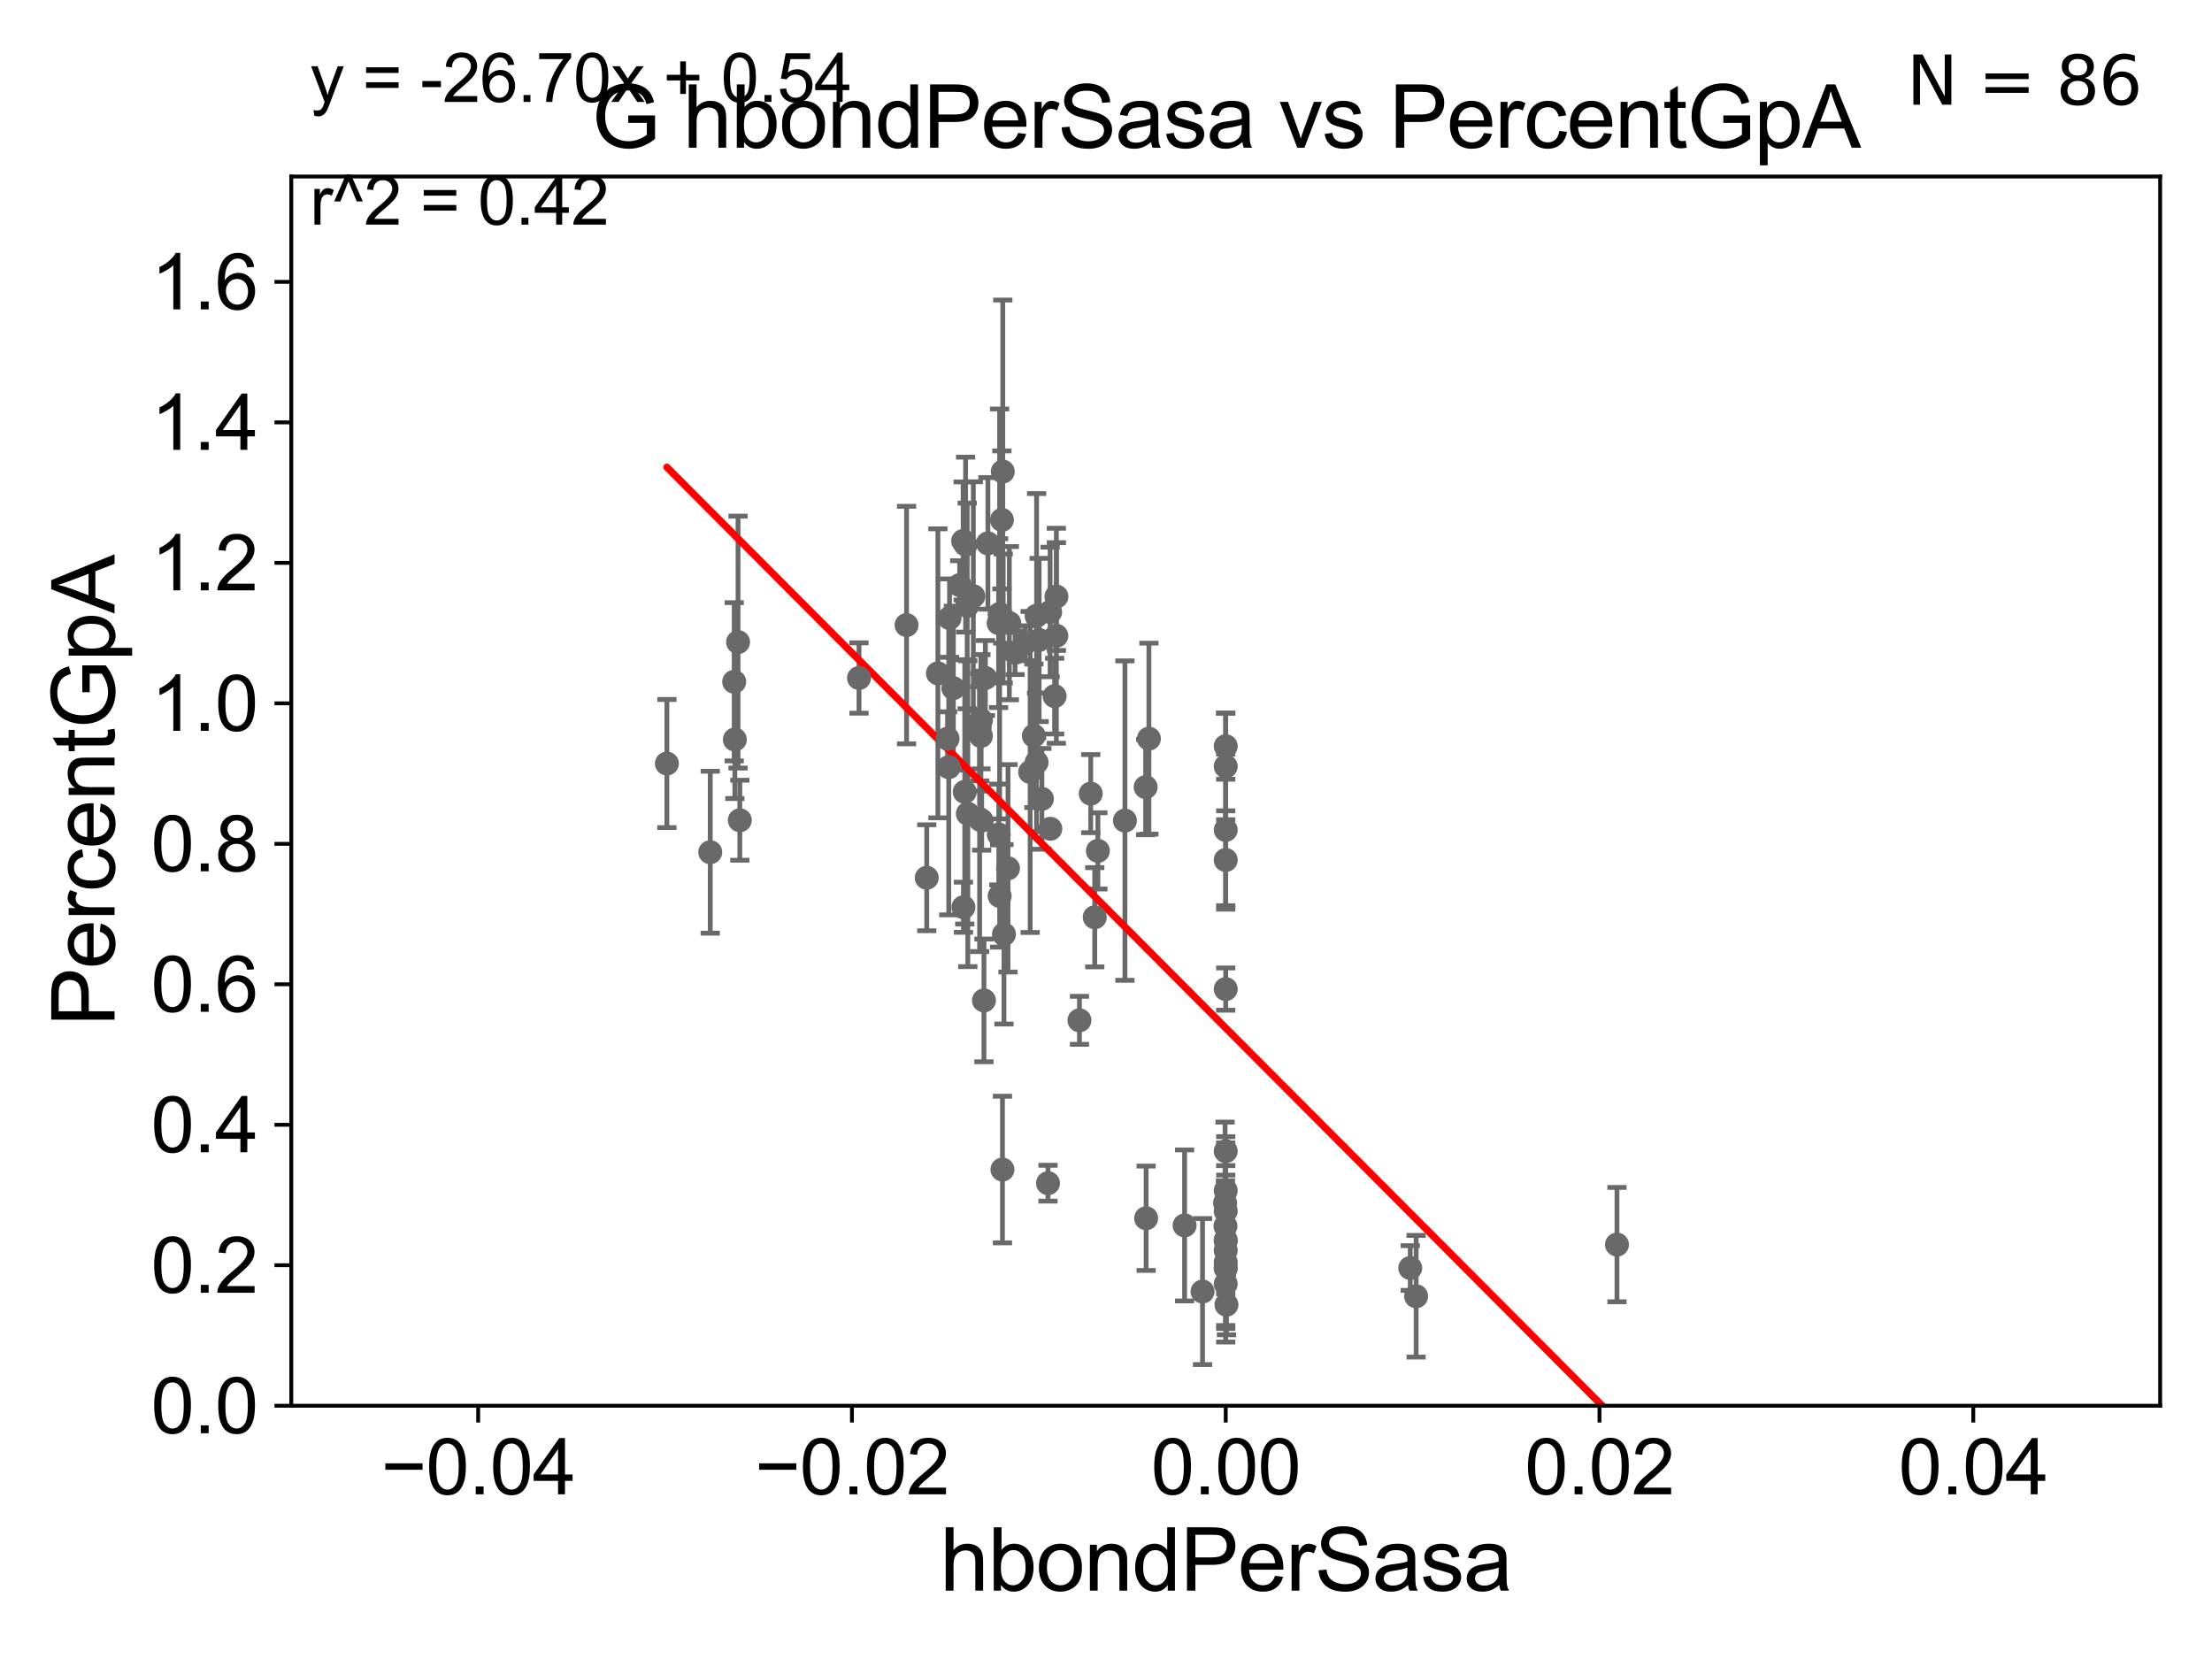 <?xml version="1.0" encoding="utf-8" standalone="no"?>
<!DOCTYPE svg PUBLIC "-//W3C//DTD SVG 1.1//EN"
  "http://www.w3.org/Graphics/SVG/1.1/DTD/svg11.dtd">
<svg xmlns:xlink="http://www.w3.org/1999/xlink" width="460.8pt" height="345.6pt" viewBox="0 0 460.8 345.6" xmlns="http://www.w3.org/2000/svg" version="1.1">
 <defs>
  <style type="text/css">*{stroke-linejoin: round; stroke-linecap: butt}</style>
 </defs>
 <g id="figure_1">
  <g id="patch_1">
   <path d="M 0 345.6 
L 460.8 345.6 
L 460.8 0 
L 0 0 
z
" style="fill: #ffffff"/>
  </g>
  <g id="axes_1">
   <g id="patch_2">
    <path d="M 60.68 292.84 
L 450 292.84 
L 450 36.775 
L 60.68 36.775 
z
" style="fill: #ffffff"/>
   </g>
   <g id="PathCollection_1">
    <defs>
     <path id="ma13ffb37b7" d="M 0 1.118 
C 0.297 1.118 0.581 1 0.791 0.791 
C 1 0.581 1.118 0.297 1.118 0 
C 1.118 -0.297 1 -0.581 0.791 -0.791 
C 0.581 -1 0.297 -1.118 0 -1.118 
C -0.297 -1.118 -0.581 -1 -0.791 -0.791 
C -1 -0.581 -1.118 -0.297 -1.118 0 
C -1.118 0.297 -1 0.581 -0.791 0.791 
C -0.581 1 -0.297 1.118 0 1.118 
z
" style="stroke: #696969"/>
    </defs>
    <g clip-path="url(#p7c86f48eee)">
     <use xlink:href="#ma13ffb37b7" x="205.273" y="141.24" style="fill: #696969; stroke: #696969"/>
     <use xlink:href="#ma13ffb37b7" x="218.32" y="246.482" style="fill: #696969; stroke: #696969"/>
     <use xlink:href="#ma13ffb37b7" x="255.34" y="258.495" style="fill: #696969; stroke: #696969"/>
     <use xlink:href="#ma13ffb37b7" x="228.056" y="191.082" style="fill: #696969; stroke: #696969"/>
     <use xlink:href="#ma13ffb37b7" x="239.338" y="153.873" style="fill: #696969; stroke: #696969"/>
     <use xlink:href="#ma13ffb37b7" x="197.807" y="128.76" style="fill: #696969; stroke: #696969"/>
     <use xlink:href="#ma13ffb37b7" x="209.988" y="180.884" style="fill: #696969; stroke: #696969"/>
     <use xlink:href="#ma13ffb37b7" x="228.708" y="177.251" style="fill: #696969; stroke: #696969"/>
     <use xlink:href="#ma13ffb37b7" x="234.344" y="170.946" style="fill: #696969; stroke: #696969"/>
     <use xlink:href="#ma13ffb37b7" x="208.827" y="243.637" style="fill: #696969; stroke: #696969"/>
     <use xlink:href="#ma13ffb37b7" x="200.706" y="188.992" style="fill: #696969; stroke: #696969"/>
     <use xlink:href="#ma13ffb37b7" x="201.613" y="169.507" style="fill: #696969; stroke: #696969"/>
     <use xlink:href="#ma13ffb37b7" x="209.142" y="194.625" style="fill: #696969; stroke: #696969"/>
     <use xlink:href="#ma13ffb37b7" x="213.576" y="133.988" style="fill: #696969; stroke: #696969"/>
     <use xlink:href="#ma13ffb37b7" x="208.24" y="127.898" style="fill: #696969; stroke: #696969"/>
     <use xlink:href="#ma13ffb37b7" x="220.071" y="124.27" style="fill: #696969; stroke: #696969"/>
     <use xlink:href="#ma13ffb37b7" x="255.34" y="159.655" style="fill: #696969; stroke: #696969"/>
     <use xlink:href="#ma13ffb37b7" x="138.925" y="159.059" style="fill: #696969; stroke: #696969"/>
     <use xlink:href="#ma13ffb37b7" x="255.34" y="264.219" style="fill: #696969; stroke: #696969"/>
     <use xlink:href="#ma13ffb37b7" x="255.282" y="255.418" style="fill: #696969; stroke: #696969"/>
     <use xlink:href="#ma13ffb37b7" x="255.34" y="172.893" style="fill: #696969; stroke: #696969"/>
     <use xlink:href="#ma13ffb37b7" x="255.34" y="267.466" style="fill: #696969; stroke: #696969"/>
     <use xlink:href="#ma13ffb37b7" x="255.34" y="260.463" style="fill: #696969; stroke: #696969"/>
     <use xlink:href="#ma13ffb37b7" x="336.844" y="259.271" style="fill: #696969; stroke: #696969"/>
     <use xlink:href="#ma13ffb37b7" x="255.34" y="252.283" style="fill: #696969; stroke: #696969"/>
     <use xlink:href="#ma13ffb37b7" x="255.34" y="262.939" style="fill: #696969; stroke: #696969"/>
     <use xlink:href="#ma13ffb37b7" x="255.34" y="239.809" style="fill: #696969; stroke: #696969"/>
     <use xlink:href="#ma13ffb37b7" x="255.34" y="179.153" style="fill: #696969; stroke: #696969"/>
     <use xlink:href="#ma13ffb37b7" x="255.204" y="250.581" style="fill: #696969; stroke: #696969"/>
     <use xlink:href="#ma13ffb37b7" x="246.774" y="255.278" style="fill: #696969; stroke: #696969"/>
     <use xlink:href="#ma13ffb37b7" x="197.4" y="153.884" style="fill: #696969; stroke: #696969"/>
     <use xlink:href="#ma13ffb37b7" x="255.496" y="271.795" style="fill: #696969; stroke: #696969"/>
     <use xlink:href="#ma13ffb37b7" x="238.659" y="163.969" style="fill: #696969; stroke: #696969"/>
     <use xlink:href="#ma13ffb37b7" x="255.34" y="264.045" style="fill: #696969; stroke: #696969"/>
     <use xlink:href="#ma13ffb37b7" x="255.34" y="206.043" style="fill: #696969; stroke: #696969"/>
     <use xlink:href="#ma13ffb37b7" x="293.781" y="264.146" style="fill: #696969; stroke: #696969"/>
     <use xlink:href="#ma13ffb37b7" x="295.005" y="270.034" style="fill: #696969; stroke: #696969"/>
     <use xlink:href="#ma13ffb37b7" x="255.34" y="155.446" style="fill: #696969; stroke: #696969"/>
     <use xlink:href="#ma13ffb37b7" x="255.34" y="258.335" style="fill: #696969; stroke: #696969"/>
     <use xlink:href="#ma13ffb37b7" x="216.47" y="133.316" style="fill: #696969; stroke: #696969"/>
     <use xlink:href="#ma13ffb37b7" x="238.76" y="253.784" style="fill: #696969; stroke: #696969"/>
     <use xlink:href="#ma13ffb37b7" x="217.048" y="166.416" style="fill: #696969; stroke: #696969"/>
     <use xlink:href="#ma13ffb37b7" x="227.219" y="165.328" style="fill: #696969; stroke: #696969"/>
     <use xlink:href="#ma13ffb37b7" x="199.922" y="121.894" style="fill: #696969; stroke: #696969"/>
     <use xlink:href="#ma13ffb37b7" x="204.34" y="153.321" style="fill: #696969; stroke: #696969"/>
     <use xlink:href="#ma13ffb37b7" x="153.748" y="133.761" style="fill: #696969; stroke: #696969"/>
     <use xlink:href="#ma13ffb37b7" x="210.263" y="129.815" style="fill: #696969; stroke: #696969"/>
     <use xlink:href="#ma13ffb37b7" x="152.948" y="142.026" style="fill: #696969; stroke: #696969"/>
     <use xlink:href="#ma13ffb37b7" x="201.152" y="113.457" style="fill: #696969; stroke: #696969"/>
     <use xlink:href="#ma13ffb37b7" x="208.031" y="129.809" style="fill: #696969; stroke: #696969"/>
     <use xlink:href="#ma13ffb37b7" x="200.977" y="164.96" style="fill: #696969; stroke: #696969"/>
     <use xlink:href="#ma13ffb37b7" x="198.601" y="143.356" style="fill: #696969; stroke: #696969"/>
     <use xlink:href="#ma13ffb37b7" x="195.383" y="140.27" style="fill: #696969; stroke: #696969"/>
     <use xlink:href="#ma13ffb37b7" x="154.118" y="170.873" style="fill: #696969; stroke: #696969"/>
     <use xlink:href="#ma13ffb37b7" x="208.716" y="108.307" style="fill: #696969; stroke: #696969"/>
     <use xlink:href="#ma13ffb37b7" x="205.8" y="113.195" style="fill: #696969; stroke: #696969"/>
     <use xlink:href="#ma13ffb37b7" x="153.081" y="154.059" style="fill: #696969; stroke: #696969"/>
     <use xlink:href="#ma13ffb37b7" x="178.947" y="141.241" style="fill: #696969; stroke: #696969"/>
     <use xlink:href="#ma13ffb37b7" x="201.483" y="126.225" style="fill: #696969; stroke: #696969"/>
     <use xlink:href="#ma13ffb37b7" x="215.939" y="158.81" style="fill: #696969; stroke: #696969"/>
     <use xlink:href="#ma13ffb37b7" x="188.855" y="130.211" style="fill: #696969; stroke: #696969"/>
     <use xlink:href="#ma13ffb37b7" x="214.6" y="160.814" style="fill: #696969; stroke: #696969"/>
     <use xlink:href="#ma13ffb37b7" x="147.959" y="177.53" style="fill: #696969; stroke: #696969"/>
     <use xlink:href="#ma13ffb37b7" x="250.51" y="269.055" style="fill: #696969; stroke: #696969"/>
     <use xlink:href="#ma13ffb37b7" x="197.641" y="159.824" style="fill: #696969; stroke: #696969"/>
     <use xlink:href="#ma13ffb37b7" x="208.898" y="98.244" style="fill: #696969; stroke: #696969"/>
     <use xlink:href="#ma13ffb37b7" x="193.06" y="182.855" style="fill: #696969; stroke: #696969"/>
     <use xlink:href="#ma13ffb37b7" x="218.802" y="172.647" style="fill: #696969; stroke: #696969"/>
     <use xlink:href="#ma13ffb37b7" x="218.764" y="127.485" style="fill: #696969; stroke: #696969"/>
     <use xlink:href="#ma13ffb37b7" x="204.095" y="151.474" style="fill: #696969; stroke: #696969"/>
     <use xlink:href="#ma13ffb37b7" x="220.059" y="132.439" style="fill: #696969; stroke: #696969"/>
     <use xlink:href="#ma13ffb37b7" x="202.764" y="124.199" style="fill: #696969; stroke: #696969"/>
     <use xlink:href="#ma13ffb37b7" x="224.87" y="212.55" style="fill: #696969; stroke: #696969"/>
     <use xlink:href="#ma13ffb37b7" x="208.071" y="173.84" style="fill: #696969; stroke: #696969"/>
     <use xlink:href="#ma13ffb37b7" x="204.348" y="150.001" style="fill: #696969; stroke: #696969"/>
     <use xlink:href="#ma13ffb37b7" x="204.074" y="170.644" style="fill: #696969; stroke: #696969"/>
     <use xlink:href="#ma13ffb37b7" x="215.376" y="153.276" style="fill: #696969; stroke: #696969"/>
     <use xlink:href="#ma13ffb37b7" x="211.454" y="135.984" style="fill: #696969; stroke: #696969"/>
     <use xlink:href="#ma13ffb37b7" x="219.696" y="145.017" style="fill: #696969; stroke: #696969"/>
     <use xlink:href="#ma13ffb37b7" x="215.94" y="128.271" style="fill: #696969; stroke: #696969"/>
     <use xlink:href="#ma13ffb37b7" x="204.979" y="208.407" style="fill: #696969; stroke: #696969"/>
     <use xlink:href="#ma13ffb37b7" x="204.502" y="170.955" style="fill: #696969; stroke: #696969"/>
     <use xlink:href="#ma13ffb37b7" x="208.978" y="128.83" style="fill: #696969; stroke: #696969"/>
     <use xlink:href="#ma13ffb37b7" x="208.249" y="186.652" style="fill: #696969; stroke: #696969"/>
     <use xlink:href="#ma13ffb37b7" x="200.644" y="112.694" style="fill: #696969; stroke: #696969"/>
     <use xlink:href="#ma13ffb37b7" x="255.34" y="248.006" style="fill: #696969; stroke: #696969"/>
    </g>
   </g>
   <g id="matplotlib.axis_1">
    <g id="xtick_1">
     <g id="line2d_1">
      <defs>
       <path id="md24b5cf794" d="M 0 0 
L 0 3.5 
" style="stroke: #000000; stroke-width: 0.8"/>
      </defs>
      <g>
       <use xlink:href="#md24b5cf794" x="99.612" y="292.84" style="stroke: #000000; stroke-width: 0.8"/>
      </g>
     </g>
     <g id="text_1">
      <!-- −0.04 -->
      <g transform="translate(79.371 311.293)scale(0.16 -0.16)">
       <defs>
        <path id="ArialMT-2212" d="M 3381 1997 
L 356 1997 
L 356 2522 
L 3381 2522 
L 3381 1997 
z
" transform="scale(0.016)"/>
        <path id="ArialMT-30" d="M 266 2259 
Q 266 3072 433 3567 
Q 600 4063 929 4331 
Q 1259 4600 1759 4600 
Q 2128 4600 2406 4451 
Q 2684 4303 2865 4023 
Q 3047 3744 3150 3342 
Q 3253 2941 3253 2259 
Q 3253 1453 3087 958 
Q 2922 463 2592 192 
Q 2263 -78 1759 -78 
Q 1097 -78 719 397 
Q 266 969 266 2259 
z
M 844 2259 
Q 844 1131 1108 757 
Q 1372 384 1759 384 
Q 2147 384 2411 759 
Q 2675 1134 2675 2259 
Q 2675 3391 2411 3762 
Q 2147 4134 1753 4134 
Q 1366 4134 1134 3806 
Q 844 3388 844 2259 
z
" transform="scale(0.016)"/>
        <path id="ArialMT-2e" d="M 581 0 
L 581 641 
L 1222 641 
L 1222 0 
L 581 0 
z
" transform="scale(0.016)"/>
        <path id="ArialMT-34" d="M 2069 0 
L 2069 1097 
L 81 1097 
L 81 1613 
L 2172 4581 
L 2631 4581 
L 2631 1613 
L 3250 1613 
L 3250 1097 
L 2631 1097 
L 2631 0 
L 2069 0 
z
M 2069 1613 
L 2069 3678 
L 634 1613 
L 2069 1613 
z
" transform="scale(0.016)"/>
       </defs>
       <use xlink:href="#ArialMT-2212"/>
       <use xlink:href="#ArialMT-30" x="58.398"/>
       <use xlink:href="#ArialMT-2e" x="114.014"/>
       <use xlink:href="#ArialMT-30" x="141.797"/>
       <use xlink:href="#ArialMT-34" x="197.412"/>
      </g>
     </g>
    </g>
    <g id="xtick_2">
     <g id="line2d_2">
      <g>
       <use xlink:href="#md24b5cf794" x="177.476" y="292.84" style="stroke: #000000; stroke-width: 0.8"/>
      </g>
     </g>
     <g id="text_2">
      <!-- −0.02 -->
      <g transform="translate(157.235 311.293)scale(0.16 -0.16)">
       <defs>
        <path id="ArialMT-32" d="M 3222 541 
L 3222 0 
L 194 0 
Q 188 203 259 391 
Q 375 700 629 1000 
Q 884 1300 1366 1694 
Q 2113 2306 2375 2664 
Q 2638 3022 2638 3341 
Q 2638 3675 2398 3904 
Q 2159 4134 1775 4134 
Q 1369 4134 1125 3890 
Q 881 3647 878 3216 
L 300 3275 
Q 359 3922 746 4261 
Q 1134 4600 1788 4600 
Q 2447 4600 2831 4234 
Q 3216 3869 3216 3328 
Q 3216 3053 3103 2787 
Q 2991 2522 2730 2228 
Q 2469 1934 1863 1422 
Q 1356 997 1212 845 
Q 1069 694 975 541 
L 3222 541 
z
" transform="scale(0.016)"/>
       </defs>
       <use xlink:href="#ArialMT-2212"/>
       <use xlink:href="#ArialMT-30" x="58.398"/>
       <use xlink:href="#ArialMT-2e" x="114.014"/>
       <use xlink:href="#ArialMT-30" x="141.797"/>
       <use xlink:href="#ArialMT-32" x="197.412"/>
      </g>
     </g>
    </g>
    <g id="xtick_3">
     <g id="line2d_3">
      <g>
       <use xlink:href="#md24b5cf794" x="255.34" y="292.84" style="stroke: #000000; stroke-width: 0.8"/>
      </g>
     </g>
     <g id="text_3">
      <!-- 0.00 -->
      <g transform="translate(239.771 311.293)scale(0.16 -0.16)">
       <use xlink:href="#ArialMT-30"/>
       <use xlink:href="#ArialMT-2e" x="55.615"/>
       <use xlink:href="#ArialMT-30" x="83.398"/>
       <use xlink:href="#ArialMT-30" x="139.014"/>
      </g>
     </g>
    </g>
    <g id="xtick_4">
     <g id="line2d_4">
      <g>
       <use xlink:href="#md24b5cf794" x="333.204" y="292.84" style="stroke: #000000; stroke-width: 0.8"/>
      </g>
     </g>
     <g id="text_4">
      <!-- 0.02 -->
      <g transform="translate(317.635 311.293)scale(0.16 -0.16)">
       <use xlink:href="#ArialMT-30"/>
       <use xlink:href="#ArialMT-2e" x="55.615"/>
       <use xlink:href="#ArialMT-30" x="83.398"/>
       <use xlink:href="#ArialMT-32" x="139.014"/>
      </g>
     </g>
    </g>
    <g id="xtick_5">
     <g id="line2d_5">
      <g>
       <use xlink:href="#md24b5cf794" x="411.068" y="292.84" style="stroke: #000000; stroke-width: 0.8"/>
      </g>
     </g>
     <g id="text_5">
      <!-- 0.04 -->
      <g transform="translate(395.499 311.293)scale(0.16 -0.16)">
       <use xlink:href="#ArialMT-30"/>
       <use xlink:href="#ArialMT-2e" x="55.615"/>
       <use xlink:href="#ArialMT-30" x="83.398"/>
       <use xlink:href="#ArialMT-34" x="139.014"/>
      </g>
     </g>
    </g>
    <g id="text_6">
     <!-- hbondPerSasa -->
     <g transform="translate(195.798 331.357)scale(0.18 -0.18)">
      <defs>
       <path id="ArialMT-68" d="M 422 0 
L 422 4581 
L 984 4581 
L 984 2938 
Q 1378 3394 1978 3394 
Q 2347 3394 2619 3248 
Q 2891 3103 3008 2847 
Q 3125 2591 3125 2103 
L 3125 0 
L 2563 0 
L 2563 2103 
Q 2563 2525 2380 2717 
Q 2197 2909 1863 2909 
Q 1613 2909 1392 2779 
Q 1172 2650 1078 2428 
Q 984 2206 984 1816 
L 984 0 
L 422 0 
z
" transform="scale(0.016)"/>
       <path id="ArialMT-62" d="M 941 0 
L 419 0 
L 419 4581 
L 981 4581 
L 981 2947 
Q 1338 3394 1891 3394 
Q 2197 3394 2470 3270 
Q 2744 3147 2920 2923 
Q 3097 2700 3197 2384 
Q 3297 2069 3297 1709 
Q 3297 856 2875 390 
Q 2453 -75 1863 -75 
Q 1275 -75 941 416 
L 941 0 
z
M 934 1684 
Q 934 1088 1097 822 
Q 1363 388 1816 388 
Q 2184 388 2453 708 
Q 2722 1028 2722 1663 
Q 2722 2313 2464 2622 
Q 2206 2931 1841 2931 
Q 1472 2931 1203 2611 
Q 934 2291 934 1684 
z
" transform="scale(0.016)"/>
       <path id="ArialMT-6f" d="M 213 1659 
Q 213 2581 725 3025 
Q 1153 3394 1769 3394 
Q 2453 3394 2887 2945 
Q 3322 2497 3322 1706 
Q 3322 1066 3130 698 
Q 2938 331 2570 128 
Q 2203 -75 1769 -75 
Q 1072 -75 642 372 
Q 213 819 213 1659 
z
M 791 1659 
Q 791 1022 1069 705 
Q 1347 388 1769 388 
Q 2188 388 2466 706 
Q 2744 1025 2744 1678 
Q 2744 2294 2464 2611 
Q 2184 2928 1769 2928 
Q 1347 2928 1069 2612 
Q 791 2297 791 1659 
z
" transform="scale(0.016)"/>
       <path id="ArialMT-6e" d="M 422 0 
L 422 3319 
L 928 3319 
L 928 2847 
Q 1294 3394 1984 3394 
Q 2284 3394 2536 3286 
Q 2788 3178 2913 3003 
Q 3038 2828 3088 2588 
Q 3119 2431 3119 2041 
L 3119 0 
L 2556 0 
L 2556 2019 
Q 2556 2363 2490 2533 
Q 2425 2703 2258 2804 
Q 2091 2906 1866 2906 
Q 1506 2906 1245 2678 
Q 984 2450 984 1813 
L 984 0 
L 422 0 
z
" transform="scale(0.016)"/>
       <path id="ArialMT-64" d="M 2575 0 
L 2575 419 
Q 2259 -75 1647 -75 
Q 1250 -75 917 144 
Q 584 363 401 755 
Q 219 1147 219 1656 
Q 219 2153 384 2558 
Q 550 2963 881 3178 
Q 1213 3394 1622 3394 
Q 1922 3394 2156 3267 
Q 2391 3141 2538 2938 
L 2538 4581 
L 3097 4581 
L 3097 0 
L 2575 0 
z
M 797 1656 
Q 797 1019 1065 703 
Q 1334 388 1700 388 
Q 2069 388 2326 689 
Q 2584 991 2584 1609 
Q 2584 2291 2321 2609 
Q 2059 2928 1675 2928 
Q 1300 2928 1048 2622 
Q 797 2316 797 1656 
z
" transform="scale(0.016)"/>
       <path id="ArialMT-50" d="M 494 0 
L 494 4581 
L 2222 4581 
Q 2678 4581 2919 4538 
Q 3256 4481 3484 4323 
Q 3713 4166 3852 3881 
Q 3991 3597 3991 3256 
Q 3991 2672 3619 2267 
Q 3247 1863 2275 1863 
L 1100 1863 
L 1100 0 
L 494 0 
z
M 1100 2403 
L 2284 2403 
Q 2872 2403 3119 2622 
Q 3366 2841 3366 3238 
Q 3366 3525 3220 3729 
Q 3075 3934 2838 4000 
Q 2684 4041 2272 4041 
L 1100 4041 
L 1100 2403 
z
" transform="scale(0.016)"/>
       <path id="ArialMT-65" d="M 2694 1069 
L 3275 997 
Q 3138 488 2766 206 
Q 2394 -75 1816 -75 
Q 1088 -75 661 373 
Q 234 822 234 1631 
Q 234 2469 665 2931 
Q 1097 3394 1784 3394 
Q 2450 3394 2872 2941 
Q 3294 2488 3294 1666 
Q 3294 1616 3291 1516 
L 816 1516 
Q 847 969 1125 678 
Q 1403 388 1819 388 
Q 2128 388 2347 550 
Q 2566 713 2694 1069 
z
M 847 1978 
L 2700 1978 
Q 2663 2397 2488 2606 
Q 2219 2931 1791 2931 
Q 1403 2931 1139 2672 
Q 875 2413 847 1978 
z
" transform="scale(0.016)"/>
       <path id="ArialMT-72" d="M 416 0 
L 416 3319 
L 922 3319 
L 922 2816 
Q 1116 3169 1280 3281 
Q 1444 3394 1641 3394 
Q 1925 3394 2219 3213 
L 2025 2691 
Q 1819 2813 1613 2813 
Q 1428 2813 1281 2702 
Q 1134 2591 1072 2394 
Q 978 2094 978 1738 
L 978 0 
L 416 0 
z
" transform="scale(0.016)"/>
       <path id="ArialMT-53" d="M 288 1472 
L 859 1522 
Q 900 1178 1048 958 
Q 1197 738 1509 602 
Q 1822 466 2213 466 
Q 2559 466 2825 569 
Q 3091 672 3220 851 
Q 3350 1031 3350 1244 
Q 3350 1459 3225 1620 
Q 3100 1781 2813 1891 
Q 2628 1963 1997 2114 
Q 1366 2266 1113 2400 
Q 784 2572 623 2826 
Q 463 3081 463 3397 
Q 463 3744 659 4045 
Q 856 4347 1234 4503 
Q 1613 4659 2075 4659 
Q 2584 4659 2973 4495 
Q 3363 4331 3572 4012 
Q 3781 3694 3797 3291 
L 3216 3247 
Q 3169 3681 2898 3903 
Q 2628 4125 2100 4125 
Q 1550 4125 1298 3923 
Q 1047 3722 1047 3438 
Q 1047 3191 1225 3031 
Q 1400 2872 2139 2705 
Q 2878 2538 3153 2413 
Q 3553 2228 3743 1945 
Q 3934 1663 3934 1294 
Q 3934 928 3725 604 
Q 3516 281 3123 101 
Q 2731 -78 2241 -78 
Q 1619 -78 1198 103 
Q 778 284 539 648 
Q 300 1013 288 1472 
z
" transform="scale(0.016)"/>
       <path id="ArialMT-61" d="M 2588 409 
Q 2275 144 1986 34 
Q 1697 -75 1366 -75 
Q 819 -75 525 192 
Q 231 459 231 875 
Q 231 1119 342 1320 
Q 453 1522 633 1644 
Q 813 1766 1038 1828 
Q 1203 1872 1538 1913 
Q 2219 1994 2541 2106 
Q 2544 2222 2544 2253 
Q 2544 2597 2384 2738 
Q 2169 2928 1744 2928 
Q 1347 2928 1158 2789 
Q 969 2650 878 2297 
L 328 2372 
Q 403 2725 575 2942 
Q 747 3159 1072 3276 
Q 1397 3394 1825 3394 
Q 2250 3394 2515 3294 
Q 2781 3194 2906 3042 
Q 3031 2891 3081 2659 
Q 3109 2516 3109 2141 
L 3109 1391 
Q 3109 606 3145 398 
Q 3181 191 3288 0 
L 2700 0 
Q 2613 175 2588 409 
z
M 2541 1666 
Q 2234 1541 1622 1453 
Q 1275 1403 1131 1340 
Q 988 1278 909 1158 
Q 831 1038 831 891 
Q 831 666 1001 516 
Q 1172 366 1500 366 
Q 1825 366 2078 508 
Q 2331 650 2450 897 
Q 2541 1088 2541 1459 
L 2541 1666 
z
" transform="scale(0.016)"/>
       <path id="ArialMT-73" d="M 197 991 
L 753 1078 
Q 800 744 1014 566 
Q 1228 388 1613 388 
Q 2000 388 2187 545 
Q 2375 703 2375 916 
Q 2375 1106 2209 1216 
Q 2094 1291 1634 1406 
Q 1016 1563 777 1677 
Q 538 1791 414 1992 
Q 291 2194 291 2438 
Q 291 2659 392 2848 
Q 494 3038 669 3163 
Q 800 3259 1026 3326 
Q 1253 3394 1513 3394 
Q 1903 3394 2198 3281 
Q 2494 3169 2634 2976 
Q 2775 2784 2828 2463 
L 2278 2388 
Q 2241 2644 2061 2787 
Q 1881 2931 1553 2931 
Q 1166 2931 1000 2803 
Q 834 2675 834 2503 
Q 834 2394 903 2306 
Q 972 2216 1119 2156 
Q 1203 2125 1616 2013 
Q 2213 1853 2448 1751 
Q 2684 1650 2818 1456 
Q 2953 1263 2953 975 
Q 2953 694 2789 445 
Q 2625 197 2315 61 
Q 2006 -75 1616 -75 
Q 969 -75 630 194 
Q 291 463 197 991 
z
" transform="scale(0.016)"/>
      </defs>
      <use xlink:href="#ArialMT-68"/>
      <use xlink:href="#ArialMT-62" x="55.615"/>
      <use xlink:href="#ArialMT-6f" x="111.23"/>
      <use xlink:href="#ArialMT-6e" x="166.846"/>
      <use xlink:href="#ArialMT-64" x="222.461"/>
      <use xlink:href="#ArialMT-50" x="278.076"/>
      <use xlink:href="#ArialMT-65" x="344.775"/>
      <use xlink:href="#ArialMT-72" x="400.391"/>
      <use xlink:href="#ArialMT-53" x="433.691"/>
      <use xlink:href="#ArialMT-61" x="500.391"/>
      <use xlink:href="#ArialMT-73" x="556.006"/>
      <use xlink:href="#ArialMT-61" x="606.006"/>
     </g>
    </g>
   </g>
   <g id="matplotlib.axis_2">
    <g id="ytick_1">
     <g id="line2d_6">
      <defs>
       <path id="m7aa1bd4204" d="M 0 0 
L -3.5 0 
" style="stroke: #000000; stroke-width: 0.8"/>
      </defs>
      <g>
       <use xlink:href="#m7aa1bd4204" x="60.68" y="292.84" style="stroke: #000000; stroke-width: 0.8"/>
      </g>
     </g>
     <g id="text_7">
      <!-- 0.0 -->
      <g transform="translate(31.44 298.566)scale(0.16 -0.16)">
       <use xlink:href="#ArialMT-30"/>
       <use xlink:href="#ArialMT-2e" x="55.615"/>
       <use xlink:href="#ArialMT-30" x="83.398"/>
      </g>
     </g>
    </g>
    <g id="ytick_2">
     <g id="line2d_7">
      <g>
       <use xlink:href="#m7aa1bd4204" x="60.68" y="263.575" style="stroke: #000000; stroke-width: 0.8"/>
      </g>
     </g>
     <g id="text_8">
      <!-- 0.2 -->
      <g transform="translate(31.44 269.302)scale(0.16 -0.16)">
       <use xlink:href="#ArialMT-30"/>
       <use xlink:href="#ArialMT-2e" x="55.615"/>
       <use xlink:href="#ArialMT-32" x="83.398"/>
      </g>
     </g>
    </g>
    <g id="ytick_3">
     <g id="line2d_8">
      <g>
       <use xlink:href="#m7aa1bd4204" x="60.68" y="234.311" style="stroke: #000000; stroke-width: 0.8"/>
      </g>
     </g>
     <g id="text_9">
      <!-- 0.4 -->
      <g transform="translate(31.44 240.037)scale(0.16 -0.16)">
       <use xlink:href="#ArialMT-30"/>
       <use xlink:href="#ArialMT-2e" x="55.615"/>
       <use xlink:href="#ArialMT-34" x="83.398"/>
      </g>
     </g>
    </g>
    <g id="ytick_4">
     <g id="line2d_9">
      <g>
       <use xlink:href="#m7aa1bd4204" x="60.68" y="205.046" style="stroke: #000000; stroke-width: 0.8"/>
      </g>
     </g>
     <g id="text_10">
      <!-- 0.6 -->
      <g transform="translate(31.44 210.772)scale(0.16 -0.16)">
       <defs>
        <path id="ArialMT-36" d="M 3184 3459 
L 2625 3416 
Q 2550 3747 2413 3897 
Q 2184 4138 1850 4138 
Q 1581 4138 1378 3988 
Q 1113 3794 959 3422 
Q 806 3050 800 2363 
Q 1003 2672 1297 2822 
Q 1591 2972 1913 2972 
Q 2475 2972 2870 2558 
Q 3266 2144 3266 1488 
Q 3266 1056 3080 686 
Q 2894 316 2569 119 
Q 2244 -78 1831 -78 
Q 1128 -78 684 439 
Q 241 956 241 2144 
Q 241 3472 731 4075 
Q 1159 4600 1884 4600 
Q 2425 4600 2770 4297 
Q 3116 3994 3184 3459 
z
M 888 1484 
Q 888 1194 1011 928 
Q 1134 663 1356 523 
Q 1578 384 1822 384 
Q 2178 384 2434 671 
Q 2691 959 2691 1453 
Q 2691 1928 2437 2201 
Q 2184 2475 1800 2475 
Q 1419 2475 1153 2201 
Q 888 1928 888 1484 
z
" transform="scale(0.016)"/>
       </defs>
       <use xlink:href="#ArialMT-30"/>
       <use xlink:href="#ArialMT-2e" x="55.615"/>
       <use xlink:href="#ArialMT-36" x="83.398"/>
      </g>
     </g>
    </g>
    <g id="ytick_5">
     <g id="line2d_10">
      <g>
       <use xlink:href="#m7aa1bd4204" x="60.68" y="175.782" style="stroke: #000000; stroke-width: 0.8"/>
      </g>
     </g>
     <g id="text_11">
      <!-- 0.8 -->
      <g transform="translate(31.44 181.508)scale(0.16 -0.16)">
       <defs>
        <path id="ArialMT-38" d="M 1131 2484 
Q 781 2613 612 2850 
Q 444 3088 444 3419 
Q 444 3919 803 4259 
Q 1163 4600 1759 4600 
Q 2359 4600 2725 4251 
Q 3091 3903 3091 3403 
Q 3091 3084 2923 2848 
Q 2756 2613 2416 2484 
Q 2838 2347 3058 2040 
Q 3278 1734 3278 1309 
Q 3278 722 2862 322 
Q 2447 -78 1769 -78 
Q 1091 -78 675 323 
Q 259 725 259 1325 
Q 259 1772 486 2073 
Q 713 2375 1131 2484 
z
M 1019 3438 
Q 1019 3113 1228 2906 
Q 1438 2700 1772 2700 
Q 2097 2700 2305 2904 
Q 2513 3109 2513 3406 
Q 2513 3716 2298 3927 
Q 2084 4138 1766 4138 
Q 1444 4138 1231 3931 
Q 1019 3725 1019 3438 
z
M 838 1322 
Q 838 1081 952 856 
Q 1066 631 1291 507 
Q 1516 384 1775 384 
Q 2178 384 2440 643 
Q 2703 903 2703 1303 
Q 2703 1709 2433 1975 
Q 2163 2241 1756 2241 
Q 1359 2241 1098 1978 
Q 838 1716 838 1322 
z
" transform="scale(0.016)"/>
       </defs>
       <use xlink:href="#ArialMT-30"/>
       <use xlink:href="#ArialMT-2e" x="55.615"/>
       <use xlink:href="#ArialMT-38" x="83.398"/>
      </g>
     </g>
    </g>
    <g id="ytick_6">
     <g id="line2d_11">
      <g>
       <use xlink:href="#m7aa1bd4204" x="60.68" y="146.517" style="stroke: #000000; stroke-width: 0.8"/>
      </g>
     </g>
     <g id="text_12">
      <!-- 1.0 -->
      <g transform="translate(31.44 152.243)scale(0.16 -0.16)">
       <defs>
        <path id="ArialMT-31" d="M 2384 0 
L 1822 0 
L 1822 3584 
Q 1619 3391 1289 3197 
Q 959 3003 697 2906 
L 697 3450 
Q 1169 3672 1522 3987 
Q 1875 4303 2022 4600 
L 2384 4600 
L 2384 0 
z
" transform="scale(0.016)"/>
       </defs>
       <use xlink:href="#ArialMT-31"/>
       <use xlink:href="#ArialMT-2e" x="55.615"/>
       <use xlink:href="#ArialMT-30" x="83.398"/>
      </g>
     </g>
    </g>
    <g id="ytick_7">
     <g id="line2d_12">
      <g>
       <use xlink:href="#m7aa1bd4204" x="60.68" y="117.252" style="stroke: #000000; stroke-width: 0.8"/>
      </g>
     </g>
     <g id="text_13">
      <!-- 1.2 -->
      <g transform="translate(31.44 122.979)scale(0.16 -0.16)">
       <use xlink:href="#ArialMT-31"/>
       <use xlink:href="#ArialMT-2e" x="55.615"/>
       <use xlink:href="#ArialMT-32" x="83.398"/>
      </g>
     </g>
    </g>
    <g id="ytick_8">
     <g id="line2d_13">
      <g>
       <use xlink:href="#m7aa1bd4204" x="60.68" y="87.988" style="stroke: #000000; stroke-width: 0.8"/>
      </g>
     </g>
     <g id="text_14">
      <!-- 1.4 -->
      <g transform="translate(31.44 93.714)scale(0.16 -0.16)">
       <use xlink:href="#ArialMT-31"/>
       <use xlink:href="#ArialMT-2e" x="55.615"/>
       <use xlink:href="#ArialMT-34" x="83.398"/>
      </g>
     </g>
    </g>
    <g id="ytick_9">
     <g id="line2d_14">
      <g>
       <use xlink:href="#m7aa1bd4204" x="60.68" y="58.723" style="stroke: #000000; stroke-width: 0.8"/>
      </g>
     </g>
     <g id="text_15">
      <!-- 1.6 -->
      <g transform="translate(31.44 64.45)scale(0.16 -0.16)">
       <use xlink:href="#ArialMT-31"/>
       <use xlink:href="#ArialMT-2e" x="55.615"/>
       <use xlink:href="#ArialMT-36" x="83.398"/>
      </g>
     </g>
    </g>
    <g id="text_16">
     <!-- PercentGpA -->
     <g transform="translate(23.863 213.831)rotate(-90)scale(0.18 -0.18)">
      <defs>
       <path id="ArialMT-63" d="M 2588 1216 
L 3141 1144 
Q 3050 572 2676 248 
Q 2303 -75 1759 -75 
Q 1078 -75 664 370 
Q 250 816 250 1647 
Q 250 2184 428 2587 
Q 606 2991 970 3192 
Q 1334 3394 1763 3394 
Q 2303 3394 2647 3120 
Q 2991 2847 3088 2344 
L 2541 2259 
Q 2463 2594 2264 2762 
Q 2066 2931 1784 2931 
Q 1359 2931 1093 2626 
Q 828 2322 828 1663 
Q 828 994 1084 691 
Q 1341 388 1753 388 
Q 2084 388 2306 591 
Q 2528 794 2588 1216 
z
" transform="scale(0.016)"/>
       <path id="ArialMT-74" d="M 1650 503 
L 1731 6 
Q 1494 -44 1306 -44 
Q 1000 -44 831 53 
Q 663 150 594 308 
Q 525 466 525 972 
L 525 2881 
L 113 2881 
L 113 3319 
L 525 3319 
L 525 4141 
L 1084 4478 
L 1084 3319 
L 1650 3319 
L 1650 2881 
L 1084 2881 
L 1084 941 
Q 1084 700 1114 631 
Q 1144 563 1211 522 
Q 1278 481 1403 481 
Q 1497 481 1650 503 
z
" transform="scale(0.016)"/>
       <path id="ArialMT-47" d="M 2638 1797 
L 2638 2334 
L 4578 2338 
L 4578 638 
Q 4131 281 3656 101 
Q 3181 -78 2681 -78 
Q 2006 -78 1454 211 
Q 903 500 622 1047 
Q 341 1594 341 2269 
Q 341 2938 620 3517 
Q 900 4097 1425 4378 
Q 1950 4659 2634 4659 
Q 3131 4659 3532 4498 
Q 3934 4338 4162 4050 
Q 4391 3763 4509 3300 
L 3963 3150 
Q 3859 3500 3706 3700 
Q 3553 3900 3268 4020 
Q 2984 4141 2638 4141 
Q 2222 4141 1919 4014 
Q 1616 3888 1430 3681 
Q 1244 3475 1141 3228 
Q 966 2803 966 2306 
Q 966 1694 1177 1281 
Q 1388 869 1791 669 
Q 2194 469 2647 469 
Q 3041 469 3416 620 
Q 3791 772 3984 944 
L 3984 1797 
L 2638 1797 
z
" transform="scale(0.016)"/>
       <path id="ArialMT-70" d="M 422 -1272 
L 422 3319 
L 934 3319 
L 934 2888 
Q 1116 3141 1344 3267 
Q 1572 3394 1897 3394 
Q 2322 3394 2647 3175 
Q 2972 2956 3137 2557 
Q 3303 2159 3303 1684 
Q 3303 1175 3120 767 
Q 2938 359 2589 142 
Q 2241 -75 1856 -75 
Q 1575 -75 1351 44 
Q 1128 163 984 344 
L 984 -1272 
L 422 -1272 
z
M 931 1641 
Q 931 1000 1190 694 
Q 1450 388 1819 388 
Q 2194 388 2461 705 
Q 2728 1022 2728 1688 
Q 2728 2322 2467 2637 
Q 2206 2953 1844 2953 
Q 1484 2953 1207 2617 
Q 931 2281 931 1641 
z
" transform="scale(0.016)"/>
       <path id="ArialMT-41" d="M -9 0 
L 1750 4581 
L 2403 4581 
L 4278 0 
L 3588 0 
L 3053 1388 
L 1138 1388 
L 634 0 
L -9 0 
z
M 1313 1881 
L 2866 1881 
L 2388 3150 
Q 2169 3728 2063 4100 
Q 1975 3659 1816 3225 
L 1313 1881 
z
" transform="scale(0.016)"/>
      </defs>
      <use xlink:href="#ArialMT-50"/>
      <use xlink:href="#ArialMT-65" x="66.699"/>
      <use xlink:href="#ArialMT-72" x="122.314"/>
      <use xlink:href="#ArialMT-63" x="155.615"/>
      <use xlink:href="#ArialMT-65" x="205.615"/>
      <use xlink:href="#ArialMT-6e" x="261.23"/>
      <use xlink:href="#ArialMT-74" x="316.846"/>
      <use xlink:href="#ArialMT-47" x="344.629"/>
      <use xlink:href="#ArialMT-70" x="422.412"/>
      <use xlink:href="#ArialMT-41" x="478.027"/>
     </g>
    </g>
   </g>
   <g id="LineCollection_1">
    <path d="M 205.273 149.056 
L 205.273 133.425 
" clip-path="url(#p7c86f48eee)" style="fill: none; stroke: #696969"/>
    <path d="M 218.32 250.215 
L 218.32 242.748 
" clip-path="url(#p7c86f48eee)" style="fill: none; stroke: #696969"/>
    <path d="M 255.34 266.629 
L 255.34 250.361 
" clip-path="url(#p7c86f48eee)" style="fill: none; stroke: #696969"/>
    <path d="M 228.056 201.42 
L 228.056 180.744 
" clip-path="url(#p7c86f48eee)" style="fill: none; stroke: #696969"/>
    <path d="M 239.338 173.761 
L 239.338 133.985 
" clip-path="url(#p7c86f48eee)" style="fill: none; stroke: #696969"/>
    <path d="M 197.807 136.924 
L 197.807 120.597 
" clip-path="url(#p7c86f48eee)" style="fill: none; stroke: #696969"/>
    <path d="M 209.988 202.485 
L 209.988 159.282 
" clip-path="url(#p7c86f48eee)" style="fill: none; stroke: #696969"/>
    <path d="M 228.708 185.195 
L 228.708 169.307 
" clip-path="url(#p7c86f48eee)" style="fill: none; stroke: #696969"/>
    <path d="M 234.344 204.216 
L 234.344 137.675 
" clip-path="url(#p7c86f48eee)" style="fill: none; stroke: #696969"/>
    <path d="M 208.827 258.912 
L 208.827 228.361 
" clip-path="url(#p7c86f48eee)" style="fill: none; stroke: #696969"/>
    <path d="M 200.706 194.214 
L 200.706 183.77 
" clip-path="url(#p7c86f48eee)" style="fill: none; stroke: #696969"/>
    <path d="M 201.613 201.362 
L 201.613 137.652 
" clip-path="url(#p7c86f48eee)" style="fill: none; stroke: #696969"/>
    <path d="M 209.142 213.318 
L 209.142 175.933 
" clip-path="url(#p7c86f48eee)" style="fill: none; stroke: #696969"/>
    <path d="M 213.576 137.624 
L 213.576 130.353 
" clip-path="url(#p7c86f48eee)" style="fill: none; stroke: #696969"/>
    <path d="M 208.24 170.595 
L 208.24 85.201 
" clip-path="url(#p7c86f48eee)" style="fill: none; stroke: #696969"/>
    <path d="M 220.071 135.492 
L 220.071 113.048 
" clip-path="url(#p7c86f48eee)" style="fill: none; stroke: #696969"/>
    <path d="M 255.34 170.762 
L 255.34 148.549 
" clip-path="url(#p7c86f48eee)" style="fill: none; stroke: #696969"/>
    <path d="M 138.925 172.405 
L 138.925 145.712 
" clip-path="url(#p7c86f48eee)" style="fill: none; stroke: #696969"/>
    <path d="M 255.34 271.889 
L 255.34 256.548 
" clip-path="url(#p7c86f48eee)" style="fill: none; stroke: #696969"/>
    <path d="M 255.282 264.856 
L 255.282 245.979 
" clip-path="url(#p7c86f48eee)" style="fill: none; stroke: #696969"/>
    <path d="M 255.34 188.684 
L 255.34 157.102 
" clip-path="url(#p7c86f48eee)" style="fill: none; stroke: #696969"/>
    <path d="M 255.34 279.568 
L 255.34 255.365 
" clip-path="url(#p7c86f48eee)" style="fill: none; stroke: #696969"/>
    <path d="M 255.34 276.132 
L 255.34 244.794 
" clip-path="url(#p7c86f48eee)" style="fill: none; stroke: #696969"/>
    <path d="M 336.844 271.182 
L 336.844 247.36 
" clip-path="url(#p7c86f48eee)" style="fill: none; stroke: #696969"/>
    <path d="M 255.34 257 
L 255.34 247.566 
" clip-path="url(#p7c86f48eee)" style="fill: none; stroke: #696969"/>
    <path d="M 255.34 276.751 
L 255.34 249.126 
" clip-path="url(#p7c86f48eee)" style="fill: none; stroke: #696969"/>
    <path d="M 255.34 242.825 
L 255.34 236.793 
" clip-path="url(#p7c86f48eee)" style="fill: none; stroke: #696969"/>
    <path d="M 255.34 189.393 
L 255.34 168.912 
" clip-path="url(#p7c86f48eee)" style="fill: none; stroke: #696969"/>
    <path d="M 255.204 267.408 
L 255.204 233.754 
" clip-path="url(#p7c86f48eee)" style="fill: none; stroke: #696969"/>
    <path d="M 246.774 271.005 
L 246.774 239.552 
" clip-path="url(#p7c86f48eee)" style="fill: none; stroke: #696969"/>
    <path d="M 197.4 159.478 
L 197.4 148.29 
" clip-path="url(#p7c86f48eee)" style="fill: none; stroke: #696969"/>
    <path d="M 255.496 278.056 
L 255.496 265.534 
" clip-path="url(#p7c86f48eee)" style="fill: none; stroke: #696969"/>
    <path d="M 238.659 173.889 
L 238.659 154.049 
" clip-path="url(#p7c86f48eee)" style="fill: none; stroke: #696969"/>
    <path d="M 255.34 269.528 
L 255.34 258.562 
" clip-path="url(#p7c86f48eee)" style="fill: none; stroke: #696969"/>
    <path d="M 255.34 210.445 
L 255.34 201.642 
" clip-path="url(#p7c86f48eee)" style="fill: none; stroke: #696969"/>
    <path d="M 293.781 268.803 
L 293.781 259.488 
" clip-path="url(#p7c86f48eee)" style="fill: none; stroke: #696969"/>
    <path d="M 295.005 282.705 
L 295.005 257.362 
" clip-path="url(#p7c86f48eee)" style="fill: none; stroke: #696969"/>
    <path d="M 255.34 162.332 
L 255.34 148.56 
" clip-path="url(#p7c86f48eee)" style="fill: none; stroke: #696969"/>
    <path d="M 255.34 264.093 
L 255.34 252.577 
" clip-path="url(#p7c86f48eee)" style="fill: none; stroke: #696969"/>
    <path d="M 216.47 150.319 
L 216.47 116.313 
" clip-path="url(#p7c86f48eee)" style="fill: none; stroke: #696969"/>
    <path d="M 238.76 264.653 
L 238.76 242.914 
" clip-path="url(#p7c86f48eee)" style="fill: none; stroke: #696969"/>
    <path d="M 217.048 176.919 
L 217.048 155.913 
" clip-path="url(#p7c86f48eee)" style="fill: none; stroke: #696969"/>
    <path d="M 227.219 173.462 
L 227.219 157.194 
" clip-path="url(#p7c86f48eee)" style="fill: none; stroke: #696969"/>
    <path d="M 199.922 126.971 
L 199.922 116.817 
" clip-path="url(#p7c86f48eee)" style="fill: none; stroke: #696969"/>
    <path d="M 204.34 170.269 
L 204.34 136.372 
" clip-path="url(#p7c86f48eee)" style="fill: none; stroke: #696969"/>
    <path d="M 153.748 160.002 
L 153.748 107.521 
" clip-path="url(#p7c86f48eee)" style="fill: none; stroke: #696969"/>
    <path d="M 210.263 145.774 
L 210.263 113.856 
" clip-path="url(#p7c86f48eee)" style="fill: none; stroke: #696969"/>
    <path d="M 152.948 158.513 
L 152.948 125.539 
" clip-path="url(#p7c86f48eee)" style="fill: none; stroke: #696969"/>
    <path d="M 201.152 131.674 
L 201.152 95.24 
" clip-path="url(#p7c86f48eee)" style="fill: none; stroke: #696969"/>
    <path d="M 208.031 147.398 
L 208.031 112.22 
" clip-path="url(#p7c86f48eee)" style="fill: none; stroke: #696969"/>
    <path d="M 200.977 192.492 
L 200.977 137.428 
" clip-path="url(#p7c86f48eee)" style="fill: none; stroke: #696969"/>
    <path d="M 198.601 160.438 
L 198.601 126.274 
" clip-path="url(#p7c86f48eee)" style="fill: none; stroke: #696969"/>
    <path d="M 195.383 170.369 
L 195.383 110.171 
" clip-path="url(#p7c86f48eee)" style="fill: none; stroke: #696969"/>
    <path d="M 154.118 179.204 
L 154.118 162.542 
" clip-path="url(#p7c86f48eee)" style="fill: none; stroke: #696969"/>
    <path d="M 208.716 122.681 
L 208.716 93.933 
" clip-path="url(#p7c86f48eee)" style="fill: none; stroke: #696969"/>
    <path d="M 205.8 126.9 
L 205.8 99.49 
" clip-path="url(#p7c86f48eee)" style="fill: none; stroke: #696969"/>
    <path d="M 153.081 166.344 
L 153.081 141.774 
" clip-path="url(#p7c86f48eee)" style="fill: none; stroke: #696969"/>
    <path d="M 178.947 148.57 
L 178.947 133.913 
" clip-path="url(#p7c86f48eee)" style="fill: none; stroke: #696969"/>
    <path d="M 201.483 147.644 
L 201.483 104.806 
" clip-path="url(#p7c86f48eee)" style="fill: none; stroke: #696969"/>
    <path d="M 215.939 173.248 
L 215.939 144.373 
" clip-path="url(#p7c86f48eee)" style="fill: none; stroke: #696969"/>
    <path d="M 188.855 154.95 
L 188.855 105.473 
" clip-path="url(#p7c86f48eee)" style="fill: none; stroke: #696969"/>
    <path d="M 214.6 194.248 
L 214.6 127.379 
" clip-path="url(#p7c86f48eee)" style="fill: none; stroke: #696969"/>
    <path d="M 147.959 194.397 
L 147.959 160.662 
" clip-path="url(#p7c86f48eee)" style="fill: none; stroke: #696969"/>
    <path d="M 250.51 284.266 
L 250.51 253.845 
" clip-path="url(#p7c86f48eee)" style="fill: none; stroke: #696969"/>
    <path d="M 197.641 190.579 
L 197.641 129.068 
" clip-path="url(#p7c86f48eee)" style="fill: none; stroke: #696969"/>
    <path d="M 208.898 133.986 
L 208.898 62.503 
" clip-path="url(#p7c86f48eee)" style="fill: none; stroke: #696969"/>
    <path d="M 193.06 193.889 
L 193.06 171.821 
" clip-path="url(#p7c86f48eee)" style="fill: none; stroke: #696969"/>
    <path d="M 218.802 173.156 
L 218.802 172.138 
" clip-path="url(#p7c86f48eee)" style="fill: none; stroke: #696969"/>
    <path d="M 218.764 140.978 
L 218.764 113.992 
" clip-path="url(#p7c86f48eee)" style="fill: none; stroke: #696969"/>
    <path d="M 204.095 162.668 
L 204.095 140.279 
" clip-path="url(#p7c86f48eee)" style="fill: none; stroke: #696969"/>
    <path d="M 220.059 154.832 
L 220.059 110.045 
" clip-path="url(#p7c86f48eee)" style="fill: none; stroke: #696969"/>
    <path d="M 202.764 148.034 
L 202.764 100.364 
" clip-path="url(#p7c86f48eee)" style="fill: none; stroke: #696969"/>
    <path d="M 224.87 217.551 
L 224.87 207.55 
" clip-path="url(#p7c86f48eee)" style="fill: none; stroke: #696969"/>
    <path d="M 208.071 184.335 
L 208.071 163.345 
" clip-path="url(#p7c86f48eee)" style="fill: none; stroke: #696969"/>
    <path d="M 204.348 160.164 
L 204.348 139.838 
" clip-path="url(#p7c86f48eee)" style="fill: none; stroke: #696969"/>
    <path d="M 204.074 198.23 
L 204.074 143.057 
" clip-path="url(#p7c86f48eee)" style="fill: none; stroke: #696969"/>
    <path d="M 215.376 168.229 
L 215.376 138.323 
" clip-path="url(#p7c86f48eee)" style="fill: none; stroke: #696969"/>
    <path d="M 211.454 140.52 
L 211.454 131.448 
" clip-path="url(#p7c86f48eee)" style="fill: none; stroke: #696969"/>
    <path d="M 219.696 152.909 
L 219.696 137.124 
" clip-path="url(#p7c86f48eee)" style="fill: none; stroke: #696969"/>
    <path d="M 215.94 153.721 
L 215.94 102.821 
" clip-path="url(#p7c86f48eee)" style="fill: none; stroke: #696969"/>
    <path d="M 204.979 221.193 
L 204.979 195.622 
" clip-path="url(#p7c86f48eee)" style="fill: none; stroke: #696969"/>
    <path d="M 204.502 177.108 
L 204.502 164.801 
" clip-path="url(#p7c86f48eee)" style="fill: none; stroke: #696969"/>
    <path d="M 208.978 142.256 
L 208.978 115.404 
" clip-path="url(#p7c86f48eee)" style="fill: none; stroke: #696969"/>
    <path d="M 208.249 197.295 
L 208.249 176.008 
" clip-path="url(#p7c86f48eee)" style="fill: none; stroke: #696969"/>
    <path d="M 200.644 124.987 
L 200.644 100.401 
" clip-path="url(#p7c86f48eee)" style="fill: none; stroke: #696969"/>
    <path d="M 255.34 257.928 
L 255.34 238.085 
" clip-path="url(#p7c86f48eee)" style="fill: none; stroke: #696969"/>
   </g>
   <g id="line2d_15">
    <defs>
     <path id="mcfb45dd5a9" d="M 2 0 
L -2 -0 
" style="stroke: #696969"/>
    </defs>
    <g clip-path="url(#p7c86f48eee)">
     <use xlink:href="#mcfb45dd5a9" x="205.273" y="149.056" style="fill: #696969; stroke: #696969"/>
     <use xlink:href="#mcfb45dd5a9" x="218.32" y="250.215" style="fill: #696969; stroke: #696969"/>
     <use xlink:href="#mcfb45dd5a9" x="255.34" y="266.629" style="fill: #696969; stroke: #696969"/>
     <use xlink:href="#mcfb45dd5a9" x="228.056" y="201.42" style="fill: #696969; stroke: #696969"/>
     <use xlink:href="#mcfb45dd5a9" x="239.338" y="173.761" style="fill: #696969; stroke: #696969"/>
     <use xlink:href="#mcfb45dd5a9" x="197.807" y="136.924" style="fill: #696969; stroke: #696969"/>
     <use xlink:href="#mcfb45dd5a9" x="209.988" y="202.485" style="fill: #696969; stroke: #696969"/>
     <use xlink:href="#mcfb45dd5a9" x="228.708" y="185.195" style="fill: #696969; stroke: #696969"/>
     <use xlink:href="#mcfb45dd5a9" x="234.344" y="204.216" style="fill: #696969; stroke: #696969"/>
     <use xlink:href="#mcfb45dd5a9" x="208.827" y="258.912" style="fill: #696969; stroke: #696969"/>
     <use xlink:href="#mcfb45dd5a9" x="200.706" y="194.214" style="fill: #696969; stroke: #696969"/>
     <use xlink:href="#mcfb45dd5a9" x="201.613" y="201.362" style="fill: #696969; stroke: #696969"/>
     <use xlink:href="#mcfb45dd5a9" x="209.142" y="213.318" style="fill: #696969; stroke: #696969"/>
     <use xlink:href="#mcfb45dd5a9" x="213.576" y="137.624" style="fill: #696969; stroke: #696969"/>
     <use xlink:href="#mcfb45dd5a9" x="208.24" y="170.595" style="fill: #696969; stroke: #696969"/>
     <use xlink:href="#mcfb45dd5a9" x="220.071" y="135.492" style="fill: #696969; stroke: #696969"/>
     <use xlink:href="#mcfb45dd5a9" x="255.34" y="170.762" style="fill: #696969; stroke: #696969"/>
     <use xlink:href="#mcfb45dd5a9" x="138.925" y="172.405" style="fill: #696969; stroke: #696969"/>
     <use xlink:href="#mcfb45dd5a9" x="255.34" y="271.889" style="fill: #696969; stroke: #696969"/>
     <use xlink:href="#mcfb45dd5a9" x="255.282" y="264.856" style="fill: #696969; stroke: #696969"/>
     <use xlink:href="#mcfb45dd5a9" x="255.34" y="188.684" style="fill: #696969; stroke: #696969"/>
     <use xlink:href="#mcfb45dd5a9" x="255.34" y="279.568" style="fill: #696969; stroke: #696969"/>
     <use xlink:href="#mcfb45dd5a9" x="255.34" y="276.132" style="fill: #696969; stroke: #696969"/>
     <use xlink:href="#mcfb45dd5a9" x="336.844" y="271.182" style="fill: #696969; stroke: #696969"/>
     <use xlink:href="#mcfb45dd5a9" x="255.34" y="257" style="fill: #696969; stroke: #696969"/>
     <use xlink:href="#mcfb45dd5a9" x="255.34" y="276.751" style="fill: #696969; stroke: #696969"/>
     <use xlink:href="#mcfb45dd5a9" x="255.34" y="242.825" style="fill: #696969; stroke: #696969"/>
     <use xlink:href="#mcfb45dd5a9" x="255.34" y="189.393" style="fill: #696969; stroke: #696969"/>
     <use xlink:href="#mcfb45dd5a9" x="255.204" y="267.408" style="fill: #696969; stroke: #696969"/>
     <use xlink:href="#mcfb45dd5a9" x="246.774" y="271.005" style="fill: #696969; stroke: #696969"/>
     <use xlink:href="#mcfb45dd5a9" x="197.4" y="159.478" style="fill: #696969; stroke: #696969"/>
     <use xlink:href="#mcfb45dd5a9" x="255.496" y="278.056" style="fill: #696969; stroke: #696969"/>
     <use xlink:href="#mcfb45dd5a9" x="238.659" y="173.889" style="fill: #696969; stroke: #696969"/>
     <use xlink:href="#mcfb45dd5a9" x="255.34" y="269.528" style="fill: #696969; stroke: #696969"/>
     <use xlink:href="#mcfb45dd5a9" x="255.34" y="210.445" style="fill: #696969; stroke: #696969"/>
     <use xlink:href="#mcfb45dd5a9" x="293.781" y="268.803" style="fill: #696969; stroke: #696969"/>
     <use xlink:href="#mcfb45dd5a9" x="295.005" y="282.705" style="fill: #696969; stroke: #696969"/>
     <use xlink:href="#mcfb45dd5a9" x="255.34" y="162.332" style="fill: #696969; stroke: #696969"/>
     <use xlink:href="#mcfb45dd5a9" x="255.34" y="264.093" style="fill: #696969; stroke: #696969"/>
     <use xlink:href="#mcfb45dd5a9" x="216.47" y="150.319" style="fill: #696969; stroke: #696969"/>
     <use xlink:href="#mcfb45dd5a9" x="238.76" y="264.653" style="fill: #696969; stroke: #696969"/>
     <use xlink:href="#mcfb45dd5a9" x="217.048" y="176.919" style="fill: #696969; stroke: #696969"/>
     <use xlink:href="#mcfb45dd5a9" x="227.219" y="173.462" style="fill: #696969; stroke: #696969"/>
     <use xlink:href="#mcfb45dd5a9" x="199.922" y="126.971" style="fill: #696969; stroke: #696969"/>
     <use xlink:href="#mcfb45dd5a9" x="204.34" y="170.269" style="fill: #696969; stroke: #696969"/>
     <use xlink:href="#mcfb45dd5a9" x="153.748" y="160.002" style="fill: #696969; stroke: #696969"/>
     <use xlink:href="#mcfb45dd5a9" x="210.263" y="145.774" style="fill: #696969; stroke: #696969"/>
     <use xlink:href="#mcfb45dd5a9" x="152.948" y="158.513" style="fill: #696969; stroke: #696969"/>
     <use xlink:href="#mcfb45dd5a9" x="201.152" y="131.674" style="fill: #696969; stroke: #696969"/>
     <use xlink:href="#mcfb45dd5a9" x="208.031" y="147.398" style="fill: #696969; stroke: #696969"/>
     <use xlink:href="#mcfb45dd5a9" x="200.977" y="192.492" style="fill: #696969; stroke: #696969"/>
     <use xlink:href="#mcfb45dd5a9" x="198.601" y="160.438" style="fill: #696969; stroke: #696969"/>
     <use xlink:href="#mcfb45dd5a9" x="195.383" y="170.369" style="fill: #696969; stroke: #696969"/>
     <use xlink:href="#mcfb45dd5a9" x="154.118" y="179.204" style="fill: #696969; stroke: #696969"/>
     <use xlink:href="#mcfb45dd5a9" x="208.716" y="122.681" style="fill: #696969; stroke: #696969"/>
     <use xlink:href="#mcfb45dd5a9" x="205.8" y="126.9" style="fill: #696969; stroke: #696969"/>
     <use xlink:href="#mcfb45dd5a9" x="153.081" y="166.344" style="fill: #696969; stroke: #696969"/>
     <use xlink:href="#mcfb45dd5a9" x="178.947" y="148.57" style="fill: #696969; stroke: #696969"/>
     <use xlink:href="#mcfb45dd5a9" x="201.483" y="147.644" style="fill: #696969; stroke: #696969"/>
     <use xlink:href="#mcfb45dd5a9" x="215.939" y="173.248" style="fill: #696969; stroke: #696969"/>
     <use xlink:href="#mcfb45dd5a9" x="188.855" y="154.95" style="fill: #696969; stroke: #696969"/>
     <use xlink:href="#mcfb45dd5a9" x="214.6" y="194.248" style="fill: #696969; stroke: #696969"/>
     <use xlink:href="#mcfb45dd5a9" x="147.959" y="194.397" style="fill: #696969; stroke: #696969"/>
     <use xlink:href="#mcfb45dd5a9" x="250.51" y="284.266" style="fill: #696969; stroke: #696969"/>
     <use xlink:href="#mcfb45dd5a9" x="197.641" y="190.579" style="fill: #696969; stroke: #696969"/>
     <use xlink:href="#mcfb45dd5a9" x="208.898" y="133.986" style="fill: #696969; stroke: #696969"/>
     <use xlink:href="#mcfb45dd5a9" x="193.06" y="193.889" style="fill: #696969; stroke: #696969"/>
     <use xlink:href="#mcfb45dd5a9" x="218.802" y="173.156" style="fill: #696969; stroke: #696969"/>
     <use xlink:href="#mcfb45dd5a9" x="218.764" y="140.978" style="fill: #696969; stroke: #696969"/>
     <use xlink:href="#mcfb45dd5a9" x="204.095" y="162.668" style="fill: #696969; stroke: #696969"/>
     <use xlink:href="#mcfb45dd5a9" x="220.059" y="154.832" style="fill: #696969; stroke: #696969"/>
     <use xlink:href="#mcfb45dd5a9" x="202.764" y="148.034" style="fill: #696969; stroke: #696969"/>
     <use xlink:href="#mcfb45dd5a9" x="224.87" y="217.551" style="fill: #696969; stroke: #696969"/>
     <use xlink:href="#mcfb45dd5a9" x="208.071" y="184.335" style="fill: #696969; stroke: #696969"/>
     <use xlink:href="#mcfb45dd5a9" x="204.348" y="160.164" style="fill: #696969; stroke: #696969"/>
     <use xlink:href="#mcfb45dd5a9" x="204.074" y="198.23" style="fill: #696969; stroke: #696969"/>
     <use xlink:href="#mcfb45dd5a9" x="215.376" y="168.229" style="fill: #696969; stroke: #696969"/>
     <use xlink:href="#mcfb45dd5a9" x="211.454" y="140.52" style="fill: #696969; stroke: #696969"/>
     <use xlink:href="#mcfb45dd5a9" x="219.696" y="152.909" style="fill: #696969; stroke: #696969"/>
     <use xlink:href="#mcfb45dd5a9" x="215.94" y="153.721" style="fill: #696969; stroke: #696969"/>
     <use xlink:href="#mcfb45dd5a9" x="204.979" y="221.193" style="fill: #696969; stroke: #696969"/>
     <use xlink:href="#mcfb45dd5a9" x="204.502" y="177.108" style="fill: #696969; stroke: #696969"/>
     <use xlink:href="#mcfb45dd5a9" x="208.978" y="142.256" style="fill: #696969; stroke: #696969"/>
     <use xlink:href="#mcfb45dd5a9" x="208.249" y="197.295" style="fill: #696969; stroke: #696969"/>
     <use xlink:href="#mcfb45dd5a9" x="200.644" y="124.987" style="fill: #696969; stroke: #696969"/>
     <use xlink:href="#mcfb45dd5a9" x="255.34" y="257.928" style="fill: #696969; stroke: #696969"/>
    </g>
   </g>
   <g id="line2d_16">
    <g clip-path="url(#p7c86f48eee)">
     <use xlink:href="#mcfb45dd5a9" x="205.273" y="133.425" style="fill: #696969; stroke: #696969"/>
     <use xlink:href="#mcfb45dd5a9" x="218.32" y="242.748" style="fill: #696969; stroke: #696969"/>
     <use xlink:href="#mcfb45dd5a9" x="255.34" y="250.361" style="fill: #696969; stroke: #696969"/>
     <use xlink:href="#mcfb45dd5a9" x="228.056" y="180.744" style="fill: #696969; stroke: #696969"/>
     <use xlink:href="#mcfb45dd5a9" x="239.338" y="133.985" style="fill: #696969; stroke: #696969"/>
     <use xlink:href="#mcfb45dd5a9" x="197.807" y="120.597" style="fill: #696969; stroke: #696969"/>
     <use xlink:href="#mcfb45dd5a9" x="209.988" y="159.282" style="fill: #696969; stroke: #696969"/>
     <use xlink:href="#mcfb45dd5a9" x="228.708" y="169.307" style="fill: #696969; stroke: #696969"/>
     <use xlink:href="#mcfb45dd5a9" x="234.344" y="137.675" style="fill: #696969; stroke: #696969"/>
     <use xlink:href="#mcfb45dd5a9" x="208.827" y="228.361" style="fill: #696969; stroke: #696969"/>
     <use xlink:href="#mcfb45dd5a9" x="200.706" y="183.77" style="fill: #696969; stroke: #696969"/>
     <use xlink:href="#mcfb45dd5a9" x="201.613" y="137.652" style="fill: #696969; stroke: #696969"/>
     <use xlink:href="#mcfb45dd5a9" x="209.142" y="175.933" style="fill: #696969; stroke: #696969"/>
     <use xlink:href="#mcfb45dd5a9" x="213.576" y="130.353" style="fill: #696969; stroke: #696969"/>
     <use xlink:href="#mcfb45dd5a9" x="208.24" y="85.201" style="fill: #696969; stroke: #696969"/>
     <use xlink:href="#mcfb45dd5a9" x="220.071" y="113.048" style="fill: #696969; stroke: #696969"/>
     <use xlink:href="#mcfb45dd5a9" x="255.34" y="148.549" style="fill: #696969; stroke: #696969"/>
     <use xlink:href="#mcfb45dd5a9" x="138.925" y="145.712" style="fill: #696969; stroke: #696969"/>
     <use xlink:href="#mcfb45dd5a9" x="255.34" y="256.548" style="fill: #696969; stroke: #696969"/>
     <use xlink:href="#mcfb45dd5a9" x="255.282" y="245.979" style="fill: #696969; stroke: #696969"/>
     <use xlink:href="#mcfb45dd5a9" x="255.34" y="157.102" style="fill: #696969; stroke: #696969"/>
     <use xlink:href="#mcfb45dd5a9" x="255.34" y="255.365" style="fill: #696969; stroke: #696969"/>
     <use xlink:href="#mcfb45dd5a9" x="255.34" y="244.794" style="fill: #696969; stroke: #696969"/>
     <use xlink:href="#mcfb45dd5a9" x="336.844" y="247.36" style="fill: #696969; stroke: #696969"/>
     <use xlink:href="#mcfb45dd5a9" x="255.34" y="247.566" style="fill: #696969; stroke: #696969"/>
     <use xlink:href="#mcfb45dd5a9" x="255.34" y="249.126" style="fill: #696969; stroke: #696969"/>
     <use xlink:href="#mcfb45dd5a9" x="255.34" y="236.793" style="fill: #696969; stroke: #696969"/>
     <use xlink:href="#mcfb45dd5a9" x="255.34" y="168.912" style="fill: #696969; stroke: #696969"/>
     <use xlink:href="#mcfb45dd5a9" x="255.204" y="233.754" style="fill: #696969; stroke: #696969"/>
     <use xlink:href="#mcfb45dd5a9" x="246.774" y="239.552" style="fill: #696969; stroke: #696969"/>
     <use xlink:href="#mcfb45dd5a9" x="197.4" y="148.29" style="fill: #696969; stroke: #696969"/>
     <use xlink:href="#mcfb45dd5a9" x="255.496" y="265.534" style="fill: #696969; stroke: #696969"/>
     <use xlink:href="#mcfb45dd5a9" x="238.659" y="154.049" style="fill: #696969; stroke: #696969"/>
     <use xlink:href="#mcfb45dd5a9" x="255.34" y="258.562" style="fill: #696969; stroke: #696969"/>
     <use xlink:href="#mcfb45dd5a9" x="255.34" y="201.642" style="fill: #696969; stroke: #696969"/>
     <use xlink:href="#mcfb45dd5a9" x="293.781" y="259.488" style="fill: #696969; stroke: #696969"/>
     <use xlink:href="#mcfb45dd5a9" x="295.005" y="257.362" style="fill: #696969; stroke: #696969"/>
     <use xlink:href="#mcfb45dd5a9" x="255.34" y="148.56" style="fill: #696969; stroke: #696969"/>
     <use xlink:href="#mcfb45dd5a9" x="255.34" y="252.577" style="fill: #696969; stroke: #696969"/>
     <use xlink:href="#mcfb45dd5a9" x="216.47" y="116.313" style="fill: #696969; stroke: #696969"/>
     <use xlink:href="#mcfb45dd5a9" x="238.76" y="242.914" style="fill: #696969; stroke: #696969"/>
     <use xlink:href="#mcfb45dd5a9" x="217.048" y="155.913" style="fill: #696969; stroke: #696969"/>
     <use xlink:href="#mcfb45dd5a9" x="227.219" y="157.194" style="fill: #696969; stroke: #696969"/>
     <use xlink:href="#mcfb45dd5a9" x="199.922" y="116.817" style="fill: #696969; stroke: #696969"/>
     <use xlink:href="#mcfb45dd5a9" x="204.34" y="136.372" style="fill: #696969; stroke: #696969"/>
     <use xlink:href="#mcfb45dd5a9" x="153.748" y="107.521" style="fill: #696969; stroke: #696969"/>
     <use xlink:href="#mcfb45dd5a9" x="210.263" y="113.856" style="fill: #696969; stroke: #696969"/>
     <use xlink:href="#mcfb45dd5a9" x="152.948" y="125.539" style="fill: #696969; stroke: #696969"/>
     <use xlink:href="#mcfb45dd5a9" x="201.152" y="95.24" style="fill: #696969; stroke: #696969"/>
     <use xlink:href="#mcfb45dd5a9" x="208.031" y="112.22" style="fill: #696969; stroke: #696969"/>
     <use xlink:href="#mcfb45dd5a9" x="200.977" y="137.428" style="fill: #696969; stroke: #696969"/>
     <use xlink:href="#mcfb45dd5a9" x="198.601" y="126.274" style="fill: #696969; stroke: #696969"/>
     <use xlink:href="#mcfb45dd5a9" x="195.383" y="110.171" style="fill: #696969; stroke: #696969"/>
     <use xlink:href="#mcfb45dd5a9" x="154.118" y="162.542" style="fill: #696969; stroke: #696969"/>
     <use xlink:href="#mcfb45dd5a9" x="208.716" y="93.933" style="fill: #696969; stroke: #696969"/>
     <use xlink:href="#mcfb45dd5a9" x="205.8" y="99.49" style="fill: #696969; stroke: #696969"/>
     <use xlink:href="#mcfb45dd5a9" x="153.081" y="141.774" style="fill: #696969; stroke: #696969"/>
     <use xlink:href="#mcfb45dd5a9" x="178.947" y="133.913" style="fill: #696969; stroke: #696969"/>
     <use xlink:href="#mcfb45dd5a9" x="201.483" y="104.806" style="fill: #696969; stroke: #696969"/>
     <use xlink:href="#mcfb45dd5a9" x="215.939" y="144.373" style="fill: #696969; stroke: #696969"/>
     <use xlink:href="#mcfb45dd5a9" x="188.855" y="105.473" style="fill: #696969; stroke: #696969"/>
     <use xlink:href="#mcfb45dd5a9" x="214.6" y="127.379" style="fill: #696969; stroke: #696969"/>
     <use xlink:href="#mcfb45dd5a9" x="147.959" y="160.662" style="fill: #696969; stroke: #696969"/>
     <use xlink:href="#mcfb45dd5a9" x="250.51" y="253.845" style="fill: #696969; stroke: #696969"/>
     <use xlink:href="#mcfb45dd5a9" x="197.641" y="129.068" style="fill: #696969; stroke: #696969"/>
     <use xlink:href="#mcfb45dd5a9" x="208.898" y="62.503" style="fill: #696969; stroke: #696969"/>
     <use xlink:href="#mcfb45dd5a9" x="193.06" y="171.821" style="fill: #696969; stroke: #696969"/>
     <use xlink:href="#mcfb45dd5a9" x="218.802" y="172.138" style="fill: #696969; stroke: #696969"/>
     <use xlink:href="#mcfb45dd5a9" x="218.764" y="113.992" style="fill: #696969; stroke: #696969"/>
     <use xlink:href="#mcfb45dd5a9" x="204.095" y="140.279" style="fill: #696969; stroke: #696969"/>
     <use xlink:href="#mcfb45dd5a9" x="220.059" y="110.045" style="fill: #696969; stroke: #696969"/>
     <use xlink:href="#mcfb45dd5a9" x="202.764" y="100.364" style="fill: #696969; stroke: #696969"/>
     <use xlink:href="#mcfb45dd5a9" x="224.87" y="207.55" style="fill: #696969; stroke: #696969"/>
     <use xlink:href="#mcfb45dd5a9" x="208.071" y="163.345" style="fill: #696969; stroke: #696969"/>
     <use xlink:href="#mcfb45dd5a9" x="204.348" y="139.838" style="fill: #696969; stroke: #696969"/>
     <use xlink:href="#mcfb45dd5a9" x="204.074" y="143.057" style="fill: #696969; stroke: #696969"/>
     <use xlink:href="#mcfb45dd5a9" x="215.376" y="138.323" style="fill: #696969; stroke: #696969"/>
     <use xlink:href="#mcfb45dd5a9" x="211.454" y="131.448" style="fill: #696969; stroke: #696969"/>
     <use xlink:href="#mcfb45dd5a9" x="219.696" y="137.124" style="fill: #696969; stroke: #696969"/>
     <use xlink:href="#mcfb45dd5a9" x="215.94" y="102.821" style="fill: #696969; stroke: #696969"/>
     <use xlink:href="#mcfb45dd5a9" x="204.979" y="195.622" style="fill: #696969; stroke: #696969"/>
     <use xlink:href="#mcfb45dd5a9" x="204.502" y="164.801" style="fill: #696969; stroke: #696969"/>
     <use xlink:href="#mcfb45dd5a9" x="208.978" y="115.404" style="fill: #696969; stroke: #696969"/>
     <use xlink:href="#mcfb45dd5a9" x="208.249" y="176.008" style="fill: #696969; stroke: #696969"/>
     <use xlink:href="#mcfb45dd5a9" x="200.644" y="100.401" style="fill: #696969; stroke: #696969"/>
     <use xlink:href="#mcfb45dd5a9" x="255.34" y="238.085" style="fill: #696969; stroke: #696969"/>
    </g>
   </g>
   <g id="line2d_17">
    <path d="M 205.273 163.906 
L 218.32 176.996 
L 255.34 214.142 
L 228.056 186.766 
L 239.338 198.085 
L 197.807 156.414 
L 209.988 168.636 
L 228.708 187.42 
L 234.344 193.075 
L 208.827 167.471 
L 200.706 159.323 
L 201.613 160.233 
L 209.142 167.787 
L 213.576 172.237 
L 208.24 166.883 
L 220.071 178.754 
L 255.34 214.142 
L 138.925 97.333 
L 255.34 214.142 
L 255.282 214.084 
L 255.34 214.142 
L 255.34 214.142 
L 255.34 214.142 
L 336.844 295.921 
L 255.34 214.142 
L 255.34 214.142 
L 255.34 214.142 
L 255.34 214.142 
L 255.204 214.006 
L 246.774 205.547 
L 197.4 156.006 
L 255.496 214.298 
L 238.659 197.405 
L 255.34 214.142 
L 255.34 214.142 
L 293.781 252.712 
L 295.005 253.941 
L 255.34 214.142 
L 255.34 214.142 
L 216.47 175.14 
L 238.76 197.506 
L 217.048 175.72 
L 227.219 185.926 
L 199.922 158.536 
L 204.34 162.969 
L 153.748 112.206 
L 210.263 168.912 
L 152.948 111.404 
L 201.152 159.77 
L 208.031 166.672 
L 200.977 159.595 
L 198.601 157.211 
L 195.383 153.982 
L 154.118 112.577 
L 208.716 167.36 
L 205.8 164.434 
L 153.081 111.537 
L 178.947 137.491 
L 201.483 160.103 
L 215.939 174.607 
L 188.855 147.432 
L 214.6 173.264 
L 147.959 106.397 
L 250.51 209.295 
L 197.641 156.247 
L 208.898 167.542 
L 193.06 151.651 
L 218.802 177.48 
L 218.764 177.442 
L 204.095 162.723 
L 220.059 178.741 
L 202.764 161.388 
L 224.87 183.569 
L 208.071 166.713 
L 204.348 162.977 
L 204.074 162.702 
L 215.376 174.043 
L 211.454 170.108 
L 219.696 178.377 
L 215.94 174.608 
L 204.979 163.611 
L 204.502 163.132 
L 208.978 167.623 
L 208.249 166.891 
L 200.644 159.261 
L 255.34 214.142 
" clip-path="url(#p7c86f48eee)" style="fill: none; stroke: #ff0000; stroke-width: 1.5; stroke-linecap: square"/>
   </g>
   <g id="line2d_18">
    <defs>
     <path id="m0d62fde921" d="M 0 2 
C 0.53 2 1.039 1.789 1.414 1.414 
C 1.789 1.039 2 0.53 2 0 
C 2 -0.53 1.789 -1.039 1.414 -1.414 
C 1.039 -1.789 0.53 -2 0 -2 
C -0.53 -2 -1.039 -1.789 -1.414 -1.414 
C -1.789 -1.039 -2 -0.53 -2 0 
C -2 0.53 -1.789 1.039 -1.414 1.414 
C -1.039 1.789 -0.53 2 0 2 
z
" style="stroke: #696969"/>
    </defs>
    <g clip-path="url(#p7c86f48eee)">
     <use xlink:href="#m0d62fde921" x="205.273" y="141.24" style="fill: #696969; stroke: #696969"/>
     <use xlink:href="#m0d62fde921" x="218.32" y="246.482" style="fill: #696969; stroke: #696969"/>
     <use xlink:href="#m0d62fde921" x="255.34" y="258.495" style="fill: #696969; stroke: #696969"/>
     <use xlink:href="#m0d62fde921" x="228.056" y="191.082" style="fill: #696969; stroke: #696969"/>
     <use xlink:href="#m0d62fde921" x="239.338" y="153.873" style="fill: #696969; stroke: #696969"/>
     <use xlink:href="#m0d62fde921" x="197.807" y="128.76" style="fill: #696969; stroke: #696969"/>
     <use xlink:href="#m0d62fde921" x="209.988" y="180.884" style="fill: #696969; stroke: #696969"/>
     <use xlink:href="#m0d62fde921" x="228.708" y="177.251" style="fill: #696969; stroke: #696969"/>
     <use xlink:href="#m0d62fde921" x="234.344" y="170.946" style="fill: #696969; stroke: #696969"/>
     <use xlink:href="#m0d62fde921" x="208.827" y="243.637" style="fill: #696969; stroke: #696969"/>
     <use xlink:href="#m0d62fde921" x="200.706" y="188.992" style="fill: #696969; stroke: #696969"/>
     <use xlink:href="#m0d62fde921" x="201.613" y="169.507" style="fill: #696969; stroke: #696969"/>
     <use xlink:href="#m0d62fde921" x="209.142" y="194.625" style="fill: #696969; stroke: #696969"/>
     <use xlink:href="#m0d62fde921" x="213.576" y="133.988" style="fill: #696969; stroke: #696969"/>
     <use xlink:href="#m0d62fde921" x="208.24" y="127.898" style="fill: #696969; stroke: #696969"/>
     <use xlink:href="#m0d62fde921" x="220.071" y="124.27" style="fill: #696969; stroke: #696969"/>
     <use xlink:href="#m0d62fde921" x="255.34" y="159.655" style="fill: #696969; stroke: #696969"/>
     <use xlink:href="#m0d62fde921" x="138.925" y="159.059" style="fill: #696969; stroke: #696969"/>
     <use xlink:href="#m0d62fde921" x="255.34" y="264.219" style="fill: #696969; stroke: #696969"/>
     <use xlink:href="#m0d62fde921" x="255.282" y="255.418" style="fill: #696969; stroke: #696969"/>
     <use xlink:href="#m0d62fde921" x="255.34" y="172.893" style="fill: #696969; stroke: #696969"/>
     <use xlink:href="#m0d62fde921" x="255.34" y="267.466" style="fill: #696969; stroke: #696969"/>
     <use xlink:href="#m0d62fde921" x="255.34" y="260.463" style="fill: #696969; stroke: #696969"/>
     <use xlink:href="#m0d62fde921" x="336.844" y="259.271" style="fill: #696969; stroke: #696969"/>
     <use xlink:href="#m0d62fde921" x="255.34" y="252.283" style="fill: #696969; stroke: #696969"/>
     <use xlink:href="#m0d62fde921" x="255.34" y="262.939" style="fill: #696969; stroke: #696969"/>
     <use xlink:href="#m0d62fde921" x="255.34" y="239.809" style="fill: #696969; stroke: #696969"/>
     <use xlink:href="#m0d62fde921" x="255.34" y="179.153" style="fill: #696969; stroke: #696969"/>
     <use xlink:href="#m0d62fde921" x="255.204" y="250.581" style="fill: #696969; stroke: #696969"/>
     <use xlink:href="#m0d62fde921" x="246.774" y="255.278" style="fill: #696969; stroke: #696969"/>
     <use xlink:href="#m0d62fde921" x="197.4" y="153.884" style="fill: #696969; stroke: #696969"/>
     <use xlink:href="#m0d62fde921" x="255.496" y="271.795" style="fill: #696969; stroke: #696969"/>
     <use xlink:href="#m0d62fde921" x="238.659" y="163.969" style="fill: #696969; stroke: #696969"/>
     <use xlink:href="#m0d62fde921" x="255.34" y="264.045" style="fill: #696969; stroke: #696969"/>
     <use xlink:href="#m0d62fde921" x="255.34" y="206.043" style="fill: #696969; stroke: #696969"/>
     <use xlink:href="#m0d62fde921" x="293.781" y="264.146" style="fill: #696969; stroke: #696969"/>
     <use xlink:href="#m0d62fde921" x="295.005" y="270.034" style="fill: #696969; stroke: #696969"/>
     <use xlink:href="#m0d62fde921" x="255.34" y="155.446" style="fill: #696969; stroke: #696969"/>
     <use xlink:href="#m0d62fde921" x="255.34" y="258.335" style="fill: #696969; stroke: #696969"/>
     <use xlink:href="#m0d62fde921" x="216.47" y="133.316" style="fill: #696969; stroke: #696969"/>
     <use xlink:href="#m0d62fde921" x="238.76" y="253.784" style="fill: #696969; stroke: #696969"/>
     <use xlink:href="#m0d62fde921" x="217.048" y="166.416" style="fill: #696969; stroke: #696969"/>
     <use xlink:href="#m0d62fde921" x="227.219" y="165.328" style="fill: #696969; stroke: #696969"/>
     <use xlink:href="#m0d62fde921" x="199.922" y="121.894" style="fill: #696969; stroke: #696969"/>
     <use xlink:href="#m0d62fde921" x="204.34" y="153.321" style="fill: #696969; stroke: #696969"/>
     <use xlink:href="#m0d62fde921" x="153.748" y="133.761" style="fill: #696969; stroke: #696969"/>
     <use xlink:href="#m0d62fde921" x="210.263" y="129.815" style="fill: #696969; stroke: #696969"/>
     <use xlink:href="#m0d62fde921" x="152.948" y="142.026" style="fill: #696969; stroke: #696969"/>
     <use xlink:href="#m0d62fde921" x="201.152" y="113.457" style="fill: #696969; stroke: #696969"/>
     <use xlink:href="#m0d62fde921" x="208.031" y="129.809" style="fill: #696969; stroke: #696969"/>
     <use xlink:href="#m0d62fde921" x="200.977" y="164.96" style="fill: #696969; stroke: #696969"/>
     <use xlink:href="#m0d62fde921" x="198.601" y="143.356" style="fill: #696969; stroke: #696969"/>
     <use xlink:href="#m0d62fde921" x="195.383" y="140.27" style="fill: #696969; stroke: #696969"/>
     <use xlink:href="#m0d62fde921" x="154.118" y="170.873" style="fill: #696969; stroke: #696969"/>
     <use xlink:href="#m0d62fde921" x="208.716" y="108.307" style="fill: #696969; stroke: #696969"/>
     <use xlink:href="#m0d62fde921" x="205.8" y="113.195" style="fill: #696969; stroke: #696969"/>
     <use xlink:href="#m0d62fde921" x="153.081" y="154.059" style="fill: #696969; stroke: #696969"/>
     <use xlink:href="#m0d62fde921" x="178.947" y="141.241" style="fill: #696969; stroke: #696969"/>
     <use xlink:href="#m0d62fde921" x="201.483" y="126.225" style="fill: #696969; stroke: #696969"/>
     <use xlink:href="#m0d62fde921" x="215.939" y="158.81" style="fill: #696969; stroke: #696969"/>
     <use xlink:href="#m0d62fde921" x="188.855" y="130.211" style="fill: #696969; stroke: #696969"/>
     <use xlink:href="#m0d62fde921" x="214.6" y="160.814" style="fill: #696969; stroke: #696969"/>
     <use xlink:href="#m0d62fde921" x="147.959" y="177.53" style="fill: #696969; stroke: #696969"/>
     <use xlink:href="#m0d62fde921" x="250.51" y="269.055" style="fill: #696969; stroke: #696969"/>
     <use xlink:href="#m0d62fde921" x="197.641" y="159.824" style="fill: #696969; stroke: #696969"/>
     <use xlink:href="#m0d62fde921" x="208.898" y="98.244" style="fill: #696969; stroke: #696969"/>
     <use xlink:href="#m0d62fde921" x="193.06" y="182.855" style="fill: #696969; stroke: #696969"/>
     <use xlink:href="#m0d62fde921" x="218.802" y="172.647" style="fill: #696969; stroke: #696969"/>
     <use xlink:href="#m0d62fde921" x="218.764" y="127.485" style="fill: #696969; stroke: #696969"/>
     <use xlink:href="#m0d62fde921" x="204.095" y="151.474" style="fill: #696969; stroke: #696969"/>
     <use xlink:href="#m0d62fde921" x="220.059" y="132.439" style="fill: #696969; stroke: #696969"/>
     <use xlink:href="#m0d62fde921" x="202.764" y="124.199" style="fill: #696969; stroke: #696969"/>
     <use xlink:href="#m0d62fde921" x="224.87" y="212.55" style="fill: #696969; stroke: #696969"/>
     <use xlink:href="#m0d62fde921" x="208.071" y="173.84" style="fill: #696969; stroke: #696969"/>
     <use xlink:href="#m0d62fde921" x="204.348" y="150.001" style="fill: #696969; stroke: #696969"/>
     <use xlink:href="#m0d62fde921" x="204.074" y="170.644" style="fill: #696969; stroke: #696969"/>
     <use xlink:href="#m0d62fde921" x="215.376" y="153.276" style="fill: #696969; stroke: #696969"/>
     <use xlink:href="#m0d62fde921" x="211.454" y="135.984" style="fill: #696969; stroke: #696969"/>
     <use xlink:href="#m0d62fde921" x="219.696" y="145.017" style="fill: #696969; stroke: #696969"/>
     <use xlink:href="#m0d62fde921" x="215.94" y="128.271" style="fill: #696969; stroke: #696969"/>
     <use xlink:href="#m0d62fde921" x="204.979" y="208.407" style="fill: #696969; stroke: #696969"/>
     <use xlink:href="#m0d62fde921" x="204.502" y="170.955" style="fill: #696969; stroke: #696969"/>
     <use xlink:href="#m0d62fde921" x="208.978" y="128.83" style="fill: #696969; stroke: #696969"/>
     <use xlink:href="#m0d62fde921" x="208.249" y="186.652" style="fill: #696969; stroke: #696969"/>
     <use xlink:href="#m0d62fde921" x="200.644" y="112.694" style="fill: #696969; stroke: #696969"/>
     <use xlink:href="#m0d62fde921" x="255.34" y="248.006" style="fill: #696969; stroke: #696969"/>
    </g>
   </g>
   <g id="patch_3">
    <path d="M 60.68 292.84 
L 60.68 36.775 
" style="fill: none; stroke: #000000; stroke-width: 0.8; stroke-linejoin: miter; stroke-linecap: square"/>
   </g>
   <g id="patch_4">
    <path d="M 450 292.84 
L 450 36.775 
" style="fill: none; stroke: #000000; stroke-width: 0.8; stroke-linejoin: miter; stroke-linecap: square"/>
   </g>
   <g id="patch_5">
    <path d="M 60.68 292.84 
L 450 292.84 
" style="fill: none; stroke: #000000; stroke-width: 0.8; stroke-linejoin: miter; stroke-linecap: square"/>
   </g>
   <g id="patch_6">
    <path d="M 60.68 36.775 
L 450 36.775 
" style="fill: none; stroke: #000000; stroke-width: 0.8; stroke-linejoin: miter; stroke-linecap: square"/>
   </g>
   <g id="text_17">
    <!-- N = 86 -->
    <g transform="translate(397.188 21.806)scale(0.14 -0.14)">
     <defs>
      <path id="DejaVuSans-4e" d="M 628 4666 
L 1478 4666 
L 3547 763 
L 3547 4666 
L 4159 4666 
L 4159 0 
L 3309 0 
L 1241 3903 
L 1241 0 
L 628 0 
L 628 4666 
z
" transform="scale(0.016)"/>
      <path id="DejaVuSans-20" transform="scale(0.016)"/>
      <path id="DejaVuSans-3d" d="M 678 2906 
L 4684 2906 
L 4684 2381 
L 678 2381 
L 678 2906 
z
M 678 1631 
L 4684 1631 
L 4684 1100 
L 678 1100 
L 678 1631 
z
" transform="scale(0.016)"/>
      <path id="DejaVuSans-38" d="M 2034 2216 
Q 1584 2216 1326 1975 
Q 1069 1734 1069 1313 
Q 1069 891 1326 650 
Q 1584 409 2034 409 
Q 2484 409 2743 651 
Q 3003 894 3003 1313 
Q 3003 1734 2745 1975 
Q 2488 2216 2034 2216 
z
M 1403 2484 
Q 997 2584 770 2862 
Q 544 3141 544 3541 
Q 544 4100 942 4425 
Q 1341 4750 2034 4750 
Q 2731 4750 3128 4425 
Q 3525 4100 3525 3541 
Q 3525 3141 3298 2862 
Q 3072 2584 2669 2484 
Q 3125 2378 3379 2068 
Q 3634 1759 3634 1313 
Q 3634 634 3220 271 
Q 2806 -91 2034 -91 
Q 1263 -91 848 271 
Q 434 634 434 1313 
Q 434 1759 690 2068 
Q 947 2378 1403 2484 
z
M 1172 3481 
Q 1172 3119 1398 2916 
Q 1625 2713 2034 2713 
Q 2441 2713 2670 2916 
Q 2900 3119 2900 3481 
Q 2900 3844 2670 4047 
Q 2441 4250 2034 4250 
Q 1625 4250 1398 4047 
Q 1172 3844 1172 3481 
z
" transform="scale(0.016)"/>
      <path id="DejaVuSans-36" d="M 2113 2584 
Q 1688 2584 1439 2293 
Q 1191 2003 1191 1497 
Q 1191 994 1439 701 
Q 1688 409 2113 409 
Q 2538 409 2786 701 
Q 3034 994 3034 1497 
Q 3034 2003 2786 2293 
Q 2538 2584 2113 2584 
z
M 3366 4563 
L 3366 3988 
Q 3128 4100 2886 4159 
Q 2644 4219 2406 4219 
Q 1781 4219 1451 3797 
Q 1122 3375 1075 2522 
Q 1259 2794 1537 2939 
Q 1816 3084 2150 3084 
Q 2853 3084 3261 2657 
Q 3669 2231 3669 1497 
Q 3669 778 3244 343 
Q 2819 -91 2113 -91 
Q 1303 -91 875 529 
Q 447 1150 447 2328 
Q 447 3434 972 4092 
Q 1497 4750 2381 4750 
Q 2619 4750 2861 4703 
Q 3103 4656 3366 4563 
z
" transform="scale(0.016)"/>
     </defs>
     <use xlink:href="#DejaVuSans-4e"/>
     <use xlink:href="#DejaVuSans-20" x="74.805"/>
     <use xlink:href="#DejaVuSans-3d" x="106.592"/>
     <use xlink:href="#DejaVuSans-20" x="190.381"/>
     <use xlink:href="#DejaVuSans-38" x="222.168"/>
     <use xlink:href="#DejaVuSans-36" x="285.791"/>
    </g>
   </g>
   <g id="text_18">
    <!-- r^2 = 0.42 -->
    <g transform="translate(64.573 46.796)scale(0.14 -0.14)">
     <defs>
      <path id="ArialMT-5e" d="M 747 2156 
L 169 2156 
L 1272 4659 
L 1725 4659 
L 2834 2156 
L 2269 2156 
L 1497 4022 
L 747 2156 
z
" transform="scale(0.016)"/>
      <path id="ArialMT-20" transform="scale(0.016)"/>
      <path id="ArialMT-3d" d="M 3381 2694 
L 356 2694 
L 356 3219 
L 3381 3219 
L 3381 2694 
z
M 3381 1303 
L 356 1303 
L 356 1828 
L 3381 1828 
L 3381 1303 
z
" transform="scale(0.016)"/>
     </defs>
     <use xlink:href="#ArialMT-72"/>
     <use xlink:href="#ArialMT-5e" x="33.301"/>
     <use xlink:href="#ArialMT-32" x="80.225"/>
     <use xlink:href="#ArialMT-20" x="135.84"/>
     <use xlink:href="#ArialMT-3d" x="163.623"/>
     <use xlink:href="#ArialMT-20" x="222.021"/>
     <use xlink:href="#ArialMT-30" x="249.805"/>
     <use xlink:href="#ArialMT-2e" x="305.42"/>
     <use xlink:href="#ArialMT-34" x="333.203"/>
     <use xlink:href="#ArialMT-32" x="388.818"/>
    </g>
   </g>
   <g id="text_19">
    <!-- y = -26.70x + 0.54 -->
    <g transform="translate(64.573 21.231)scale(0.14 -0.14)">
     <defs>
      <path id="ArialMT-79" d="M 397 -1278 
L 334 -750 
Q 519 -800 656 -800 
Q 844 -800 956 -737 
Q 1069 -675 1141 -563 
Q 1194 -478 1313 -144 
Q 1328 -97 1363 -6 
L 103 3319 
L 709 3319 
L 1400 1397 
Q 1534 1031 1641 628 
Q 1738 1016 1872 1384 
L 2581 3319 
L 3144 3319 
L 1881 -56 
Q 1678 -603 1566 -809 
Q 1416 -1088 1222 -1217 
Q 1028 -1347 759 -1347 
Q 597 -1347 397 -1278 
z
" transform="scale(0.016)"/>
      <path id="ArialMT-2d" d="M 203 1375 
L 203 1941 
L 1931 1941 
L 1931 1375 
L 203 1375 
z
" transform="scale(0.016)"/>
      <path id="ArialMT-37" d="M 303 3981 
L 303 4522 
L 3269 4522 
L 3269 4084 
Q 2831 3619 2401 2847 
Q 1972 2075 1738 1259 
Q 1569 684 1522 0 
L 944 0 
Q 953 541 1156 1306 
Q 1359 2072 1739 2783 
Q 2119 3494 2547 3981 
L 303 3981 
z
" transform="scale(0.016)"/>
      <path id="ArialMT-78" d="M 47 0 
L 1259 1725 
L 138 3319 
L 841 3319 
L 1350 2541 
Q 1494 2319 1581 2169 
Q 1719 2375 1834 2534 
L 2394 3319 
L 3066 3319 
L 1919 1756 
L 3153 0 
L 2463 0 
L 1781 1031 
L 1600 1309 
L 728 0 
L 47 0 
z
" transform="scale(0.016)"/>
      <path id="ArialMT-2b" d="M 1603 741 
L 1603 1997 
L 356 1997 
L 356 2522 
L 1603 2522 
L 1603 3769 
L 2134 3769 
L 2134 2522 
L 3381 2522 
L 3381 1997 
L 2134 1997 
L 2134 741 
L 1603 741 
z
" transform="scale(0.016)"/>
      <path id="ArialMT-35" d="M 266 1200 
L 856 1250 
Q 922 819 1161 601 
Q 1400 384 1738 384 
Q 2144 384 2425 690 
Q 2706 997 2706 1503 
Q 2706 1984 2436 2262 
Q 2166 2541 1728 2541 
Q 1456 2541 1237 2417 
Q 1019 2294 894 2097 
L 366 2166 
L 809 4519 
L 3088 4519 
L 3088 3981 
L 1259 3981 
L 1013 2750 
Q 1425 3038 1878 3038 
Q 2478 3038 2890 2622 
Q 3303 2206 3303 1553 
Q 3303 931 2941 478 
Q 2500 -78 1738 -78 
Q 1113 -78 717 272 
Q 322 622 266 1200 
z
" transform="scale(0.016)"/>
     </defs>
     <use xlink:href="#ArialMT-79"/>
     <use xlink:href="#ArialMT-20" x="50"/>
     <use xlink:href="#ArialMT-3d" x="77.783"/>
     <use xlink:href="#ArialMT-20" x="136.182"/>
     <use xlink:href="#ArialMT-2d" x="163.965"/>
     <use xlink:href="#ArialMT-32" x="197.266"/>
     <use xlink:href="#ArialMT-36" x="252.881"/>
     <use xlink:href="#ArialMT-2e" x="308.496"/>
     <use xlink:href="#ArialMT-37" x="336.279"/>
     <use xlink:href="#ArialMT-30" x="391.895"/>
     <use xlink:href="#ArialMT-78" x="447.51"/>
     <use xlink:href="#ArialMT-20" x="497.51"/>
     <use xlink:href="#ArialMT-2b" x="525.293"/>
     <use xlink:href="#ArialMT-20" x="583.691"/>
     <use xlink:href="#ArialMT-30" x="611.475"/>
     <use xlink:href="#ArialMT-2e" x="667.09"/>
     <use xlink:href="#ArialMT-35" x="694.873"/>
     <use xlink:href="#ArialMT-34" x="750.488"/>
    </g>
   </g>
   <g id="text_20">
    <!-- G hbondPerSasa vs PercentGpA -->
    <g transform="translate(123.273 30.775)scale(0.18 -0.18)">
     <defs>
      <path id="ArialMT-76" d="M 1344 0 
L 81 3319 
L 675 3319 
L 1388 1331 
Q 1503 1009 1600 663 
Q 1675 925 1809 1294 
L 2547 3319 
L 3125 3319 
L 1869 0 
L 1344 0 
z
" transform="scale(0.016)"/>
     </defs>
     <use xlink:href="#ArialMT-47"/>
     <use xlink:href="#ArialMT-20" x="77.783"/>
     <use xlink:href="#ArialMT-68" x="105.566"/>
     <use xlink:href="#ArialMT-62" x="161.182"/>
     <use xlink:href="#ArialMT-6f" x="216.797"/>
     <use xlink:href="#ArialMT-6e" x="272.412"/>
     <use xlink:href="#ArialMT-64" x="328.027"/>
     <use xlink:href="#ArialMT-50" x="383.643"/>
     <use xlink:href="#ArialMT-65" x="450.342"/>
     <use xlink:href="#ArialMT-72" x="505.957"/>
     <use xlink:href="#ArialMT-53" x="539.258"/>
     <use xlink:href="#ArialMT-61" x="605.957"/>
     <use xlink:href="#ArialMT-73" x="661.572"/>
     <use xlink:href="#ArialMT-61" x="711.572"/>
     <use xlink:href="#ArialMT-20" x="767.188"/>
     <use xlink:href="#ArialMT-76" x="794.971"/>
     <use xlink:href="#ArialMT-73" x="844.971"/>
     <use xlink:href="#ArialMT-20" x="894.971"/>
     <use xlink:href="#ArialMT-50" x="922.754"/>
     <use xlink:href="#ArialMT-65" x="989.453"/>
     <use xlink:href="#ArialMT-72" x="1045.068"/>
     <use xlink:href="#ArialMT-63" x="1078.369"/>
     <use xlink:href="#ArialMT-65" x="1128.369"/>
     <use xlink:href="#ArialMT-6e" x="1183.984"/>
     <use xlink:href="#ArialMT-74" x="1239.6"/>
     <use xlink:href="#ArialMT-47" x="1267.383"/>
     <use xlink:href="#ArialMT-70" x="1345.166"/>
     <use xlink:href="#ArialMT-41" x="1400.781"/>
    </g>
   </g>
  </g>
 </g>
 <defs>
  <clipPath id="p7c86f48eee">
   <rect x="60.68" y="36.775" width="389.32" height="256.065"/>
  </clipPath>
 </defs>
</svg>
